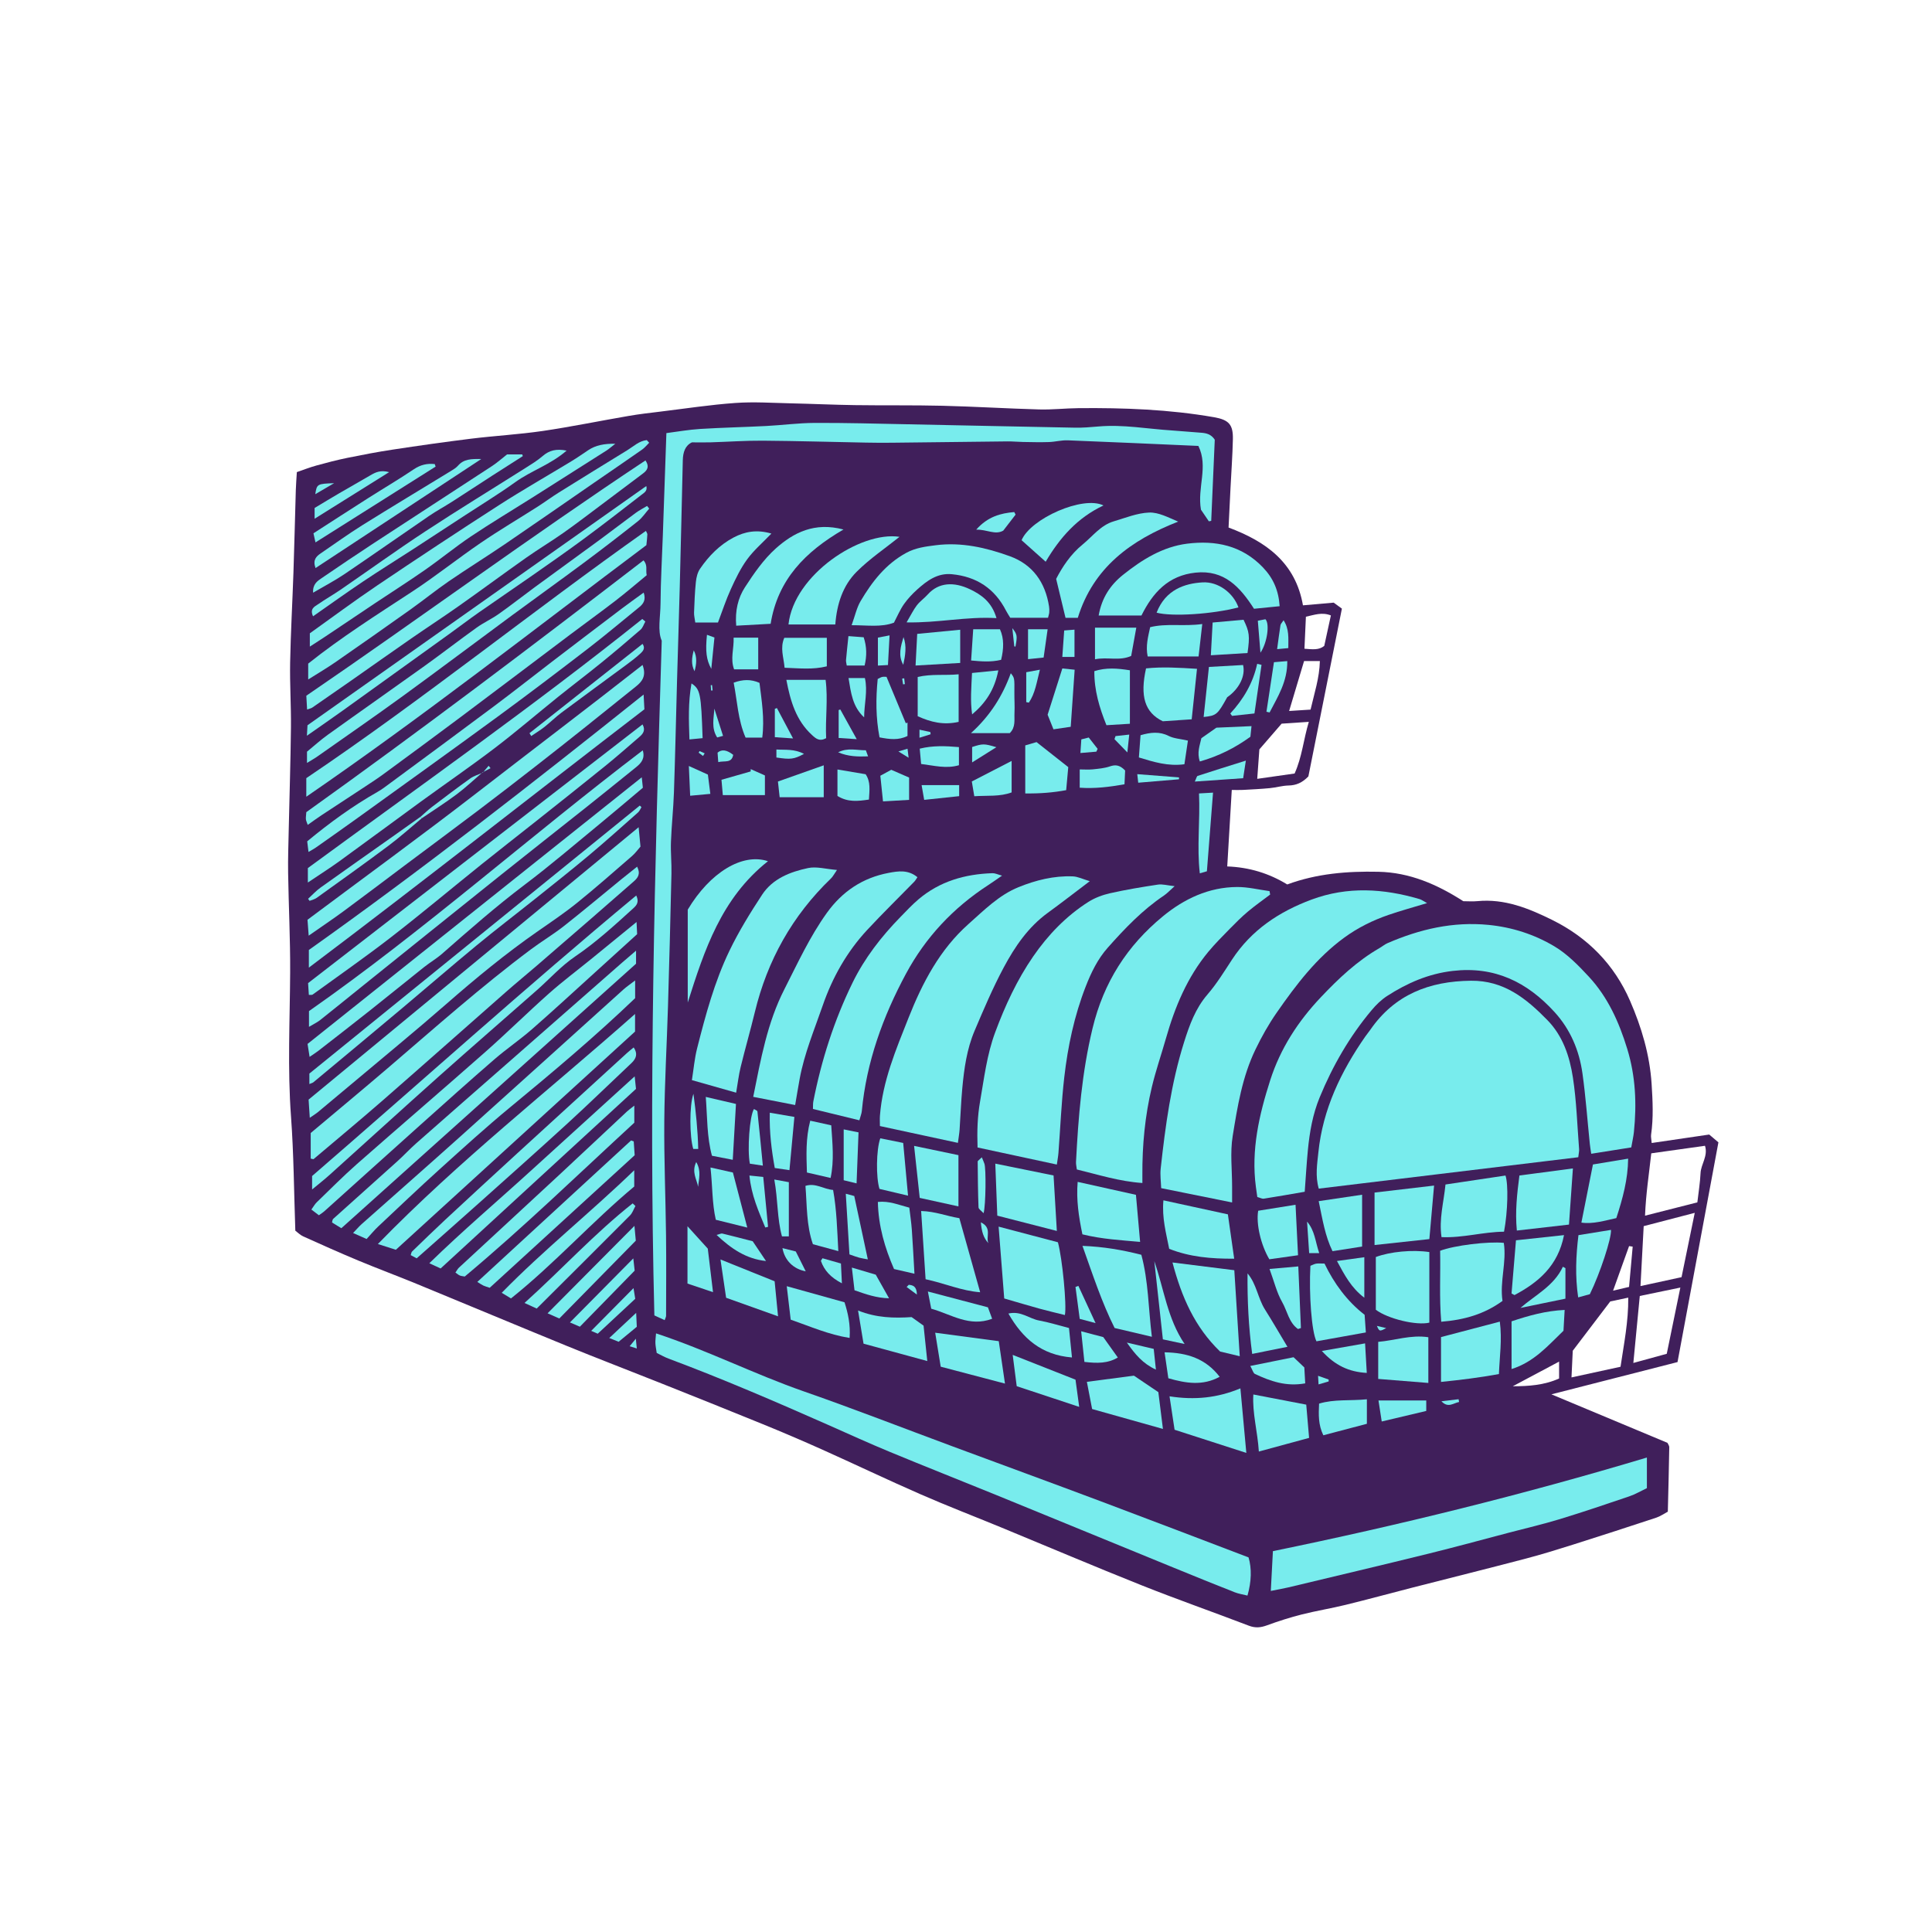 <svg version="1.1" id="svg" xmlns="http://www.w3.org/2000/svg" xmlns:xlink="http://www.w3.org/1999/xlink" x="0px" y="0px"
	 width="200px" height="200px" viewBox="0 0 200 200" enable-background="new 0 0 200 200" xml:space="preserve">
<path class="stroke" fill="#401f5b"  fill-rule="evenodd" clip-rule="evenodd" d="M30.572,127.399c-0.143-4.066-0.162-7.942-0.446-11.8
	c-0.368-4.986-0.117-9.961-0.089-14.941c0.019-3.43-0.157-6.859-0.211-10.289c-0.023-1.469,0.031-2.939,0.062-4.408
	c0.077-3.55,0.192-7.099,0.23-10.649c0.024-2.243-0.125-4.489-0.083-6.732c0.059-3.101,0.237-6.196,0.342-9.297
	c0.097-2.853,0.16-5.705,0.246-8.559c0.017-0.567,0.065-1.133,0.107-1.852c0.654-0.223,1.325-0.489,2.017-0.68
	c1.061-0.294,2.128-0.572,3.206-0.793c1.557-0.316,3.119-0.616,4.689-0.854c2.703-0.409,5.409-0.798,8.122-1.132
	c2.471-0.304,4.964-0.439,7.425-0.8c2.979-0.439,5.931-1.049,8.9-1.558c1.083-0.188,2.178-0.312,3.271-0.445
	c2.589-0.315,5.172-0.712,7.771-0.896c1.908-0.136,3.835-0.003,5.753,0.039c2.205,0.048,4.408,0.154,6.613,0.185
	c3.021,0.043,6.043-0.007,9.062,0.066c3.347,0.082,6.69,0.289,10.038,0.382c1.344,0.036,2.692-0.121,4.038-0.134
	c4.704-0.045,9.396,0.128,14.043,0.938c1.536,0.27,1.982,0.763,1.95,2.277c-0.037,1.673-0.16,3.347-0.244,5.019
	c-0.067,1.344-0.132,2.688-0.203,4.124c3.845,1.44,6.926,3.606,7.702,8.054c1.087-0.096,2.09-0.183,3.182-0.279
	c0.234,0.172,0.523,0.382,0.849,0.62c-1.167,5.844-2.329,11.659-3.47,17.369c-0.636,0.656-1.262,0.925-2.053,0.941
	c-0.647,0.014-1.289,0.212-1.939,0.273c-0.927,0.089-1.859,0.133-2.79,0.184c-0.348,0.019-0.699,0.003-1.148,0.003
	c-0.16,2.703-0.311,5.256-0.469,7.918c2.293,0.084,4.337,0.72,6.21,1.865c3.069-1.132,6.213-1.382,9.424-1.313
	c3.258,0.067,6.082,1.304,8.803,3.047c0.485,0,0.976,0.042,1.457-0.006c2.812-0.271,5.289,0.735,7.735,1.941
	c3.704,1.83,6.44,4.632,8.07,8.38c1.185,2.724,2.038,5.579,2.232,8.604c0.113,1.759,0.198,3.499-0.054,5.247
	c-0.033,0.229,0.03,0.471,0.062,0.865c1.955-0.287,3.828-0.562,5.954-0.876c0.149,0.127,0.513,0.437,0.953,0.808
	c-1.402,7.533-2.803,15.066-4.233,22.747c-4.273,1.092-8.511,2.175-13.057,3.338c4.148,1.734,8.035,3.358,12.014,5.021
	c0.042,0.101,0.191,0.285,0.188,0.467c-0.035,2.194-0.094,4.388-0.149,6.66c-0.413,0.219-0.782,0.482-1.194,0.619
	c-2.864,0.946-5.733,1.879-8.61,2.789c-1.635,0.517-3.274,1.025-4.933,1.46c-3.905,1.025-7.824,1.999-11.735,3.001
	c-2.292,0.589-4.576,1.212-6.875,1.775c-1.505,0.37-3.042,0.616-4.543,0.995c-1.22,0.31-2.424,0.693-3.605,1.127
	c-0.65,0.239-1.209,0.295-1.879,0.037c-3.695-1.415-7.435-2.721-11.11-4.185c-4.851-1.933-9.657-3.979-14.486-5.97
	c-2.793-1.151-5.615-2.235-8.381-3.445c-3.439-1.503-6.827-3.123-10.25-4.659c-2.008-0.899-4.033-1.764-6.07-2.595
	c-3.587-1.466-7.187-2.899-10.787-4.335c-3.147-1.255-6.315-2.464-9.452-3.745c-5.212-2.131-10.403-4.31-15.61-6.451
	c-1.997-0.822-4.025-1.574-6.02-2.405c-1.92-0.8-3.818-1.649-5.715-2.505C31.075,127.853,30.811,127.577,30.572,127.399z
	 M170.293,125.847c1.942-0.494,3.649-0.929,5.417-1.378c0.125-1.089,0.286-2.049,0.329-3.014c0.041-0.944,0.798-1.779,0.462-2.844
	c-1.871,0.264-3.665,0.515-5.562,0.782C170.708,121.526,170.386,123.544,170.293,125.847z M162.681,142.59
	c1.773-0.386,3.385-0.735,5.076-1.104c0.35-2.374,0.824-4.669,0.799-7.155c-0.772,0.164-1.395,0.297-1.864,0.396
	c-1.349,1.771-2.603,3.421-3.881,5.102C162.772,140.668,162.73,141.544,162.681,142.59z M174.073,132.212
	c0.464-2.263,0.893-4.353,1.367-6.659c-1.891,0.491-3.559,0.926-5.286,1.377c-0.111,2.057-0.215,4.025-0.331,6.204
	C171.316,132.809,172.65,132.521,174.073,132.212z M169.75,134.158c-0.226,2.351-0.436,4.528-0.667,6.935
	c1.282-0.352,2.321-0.637,3.459-0.949c0.46-2.244,0.913-4.449,1.407-6.856C172.428,133.604,171.131,133.872,169.75,134.158z
	 M130.148,80.625c1.458-0.209,2.648-0.377,3.869-0.551c0.774-1.716,0.912-3.483,1.472-5.348c-1.103,0.073-1.979,0.129-2.815,0.187
	c-0.775,0.896-1.491,1.723-2.305,2.664C130.309,78.424,130.239,79.379,130.148,80.625z M134.997,68.433
	c-0.527,1.76-1.022,3.416-1.547,5.167c0.749-0.047,1.463-0.094,2.22-0.142c0.391-1.704,0.918-3.271,0.963-5.025
	C136.029,68.433,135.516,68.433,134.997,68.433z M135.036,67.157c0.831,0.063,1.502,0.159,2.051-0.297
	c0.236-1.082,0.457-2.102,0.686-3.151c-0.925-0.365-1.714-0.054-2.586,0.133C135.138,64.924,135.091,65.963,135.036,67.157z
	 M156.605,143.503c1.62,0.003,3.256-0.107,4.792-0.802c0-0.625,0-1.163,0-1.748C159.731,141.839,158.168,142.67,156.605,143.503z
	 M169.015,129.052c-0.125-0.019-0.25-0.038-0.373-0.057c-0.523,1.454-1.045,2.909-1.657,4.614c0.731-0.172,1.177-0.276,1.655-0.388
	C168.771,131.761,168.893,130.405,169.015,129.052z"/>
<path fill-rule="evenodd" clip-rule="evenodd" fill="#78eced" class="fill" d="M163.382,119.797c-8.985,1.086-17.9,2.165-26.866,3.249
	c-0.375-1.33-0.161-2.552-0.039-3.747c0.456-4.469,2.336-8.374,4.866-12.011c0.164-0.233,0.35-0.452,0.513-0.688
	c2.521-3.646,6.104-5.03,10.419-5.075c3.402-0.035,5.717,1.834,7.898,4.063c1.618,1.651,2.316,3.769,2.652,5.944
	c0.378,2.453,0.448,4.952,0.643,7.433C163.485,119.163,163.431,119.364,163.382,119.797z"/>
<path fill-rule="evenodd" clip-rule="evenodd" fill="#78eced" class="fill" d="M135.064,123.371c-1.43,0.245-2.83,0.495-4.233,0.715
	c-0.182,0.028-0.387-0.094-0.675-0.171c-0.049-0.347-0.103-0.699-0.148-1.054c-0.504-3.813,0.333-7.445,1.485-11.039
	c1.055-3.289,2.881-6.093,5.242-8.589c1.829-1.934,3.746-3.748,6.068-5.087c0.283-0.162,0.538-0.383,0.834-0.512
	c3.34-1.446,6.781-2.252,10.468-1.888c2.45,0.244,4.734,0.987,6.797,2.214c1.338,0.796,2.49,1.977,3.564,3.133
	c1.977,2.129,3.137,4.712,3.986,7.488c0.869,2.838,0.988,5.689,0.691,8.595c-0.05,0.481-0.162,0.957-0.274,1.603
	c-1.363,0.216-2.708,0.431-4.145,0.658c-0.057-0.393-0.115-0.703-0.146-1.015c-0.25-2.434-0.423-4.877-0.762-7.3
	c-0.333-2.386-1.25-4.559-2.901-6.367c-2.832-3.1-6.196-4.755-10.539-4.245c-2.523,0.295-4.713,1.261-6.786,2.596
	c-0.607,0.392-1.149,0.926-1.615,1.484c-2.271,2.712-4.02,5.745-5.364,9.011c-0.722,1.753-1.042,3.6-1.222,5.473
	C135.256,120.45,135.179,121.833,135.064,123.371z"/>
<path fill-rule="evenodd" clip-rule="evenodd" fill="#78eced" class="fill" d="M147.729,93.49c-1.466,0.445-2.747,0.79-3.998,1.223
	c-1.625,0.561-3.147,1.311-4.555,2.335c-2.896,2.108-5.003,4.894-7.016,7.786c-0.841,1.211-1.549,2.473-2.192,3.803
	c-1.378,2.849-1.866,5.92-2.361,8.968c-0.278,1.713-0.057,3.503-0.06,5.258c0,0.483,0,0.966,0,1.614
	c-2.454-0.495-4.822-0.972-7.343-1.48c-0.021-0.67-0.123-1.358-0.05-2.026c0.486-4.43,1.082-8.85,2.43-13.115
	c0.549-1.742,1.167-3.464,2.414-4.91c0.953-1.105,1.73-2.368,2.532-3.597c2.006-3.07,4.881-4.977,8.251-6.228
	c3.718-1.379,7.45-1.146,11.18-0.045C147.171,93.14,147.356,93.286,147.729,93.49z"/>
<path fill-rule="evenodd" clip-rule="evenodd" fill="#78eced" class="fill" d="M68.806,136.662c-0.382-0.176-0.737-0.34-1.066-0.492
	c-0.584-23.208,0.041-46.347,0.763-69.84c-0.454-1.025-0.132-2.471-0.124-3.885c0.015-2.324,0.152-4.648,0.235-6.973
	c0.123-3.505,0.244-7.012,0.37-10.637c1.144-0.146,2.307-0.356,3.478-0.429c2.283-0.142,4.571-0.189,6.856-0.307
	c1.671-0.087,3.339-0.312,5.009-0.319c3.184-0.014,6.369,0.075,9.553,0.139c5.798,0.114,11.596,0.248,17.395,0.354
	c0.813,0.015,1.63-0.054,2.441-0.125c2.543-0.224,5.046,0.25,7.566,0.409c1.019,0.066,2.036,0.171,3.055,0.238
	c0.551,0.038,1.045,0.159,1.415,0.724c-0.121,2.764-0.244,5.582-0.367,8.401c-0.082,0.014-0.163,0.03-0.245,0.046
	c-0.311-0.457-0.622-0.914-0.817-1.203c-0.405-2.289,0.789-4.45-0.268-6.601c-4.552-0.199-9.035-0.407-13.519-0.58
	c-0.647-0.025-1.299,0.157-1.951,0.179c-0.895,0.03-1.791,0.007-2.685-0.008c-0.53-0.009-1.059-0.064-1.588-0.06
	c-4,0.041-8,0.095-12,0.138c-0.898,0.009-1.796,0.005-2.693-0.013c-3.552-0.066-7.101-0.172-10.652-0.199
	c-1.795-0.013-3.591,0.117-5.387,0.171c-0.609,0.019-1.219,0.003-1.952,0.003c-0.701,0.327-0.926,1.029-0.945,1.852
	c-0.103,4.359-0.201,8.719-0.314,13.078c-0.083,3.226-0.191,6.45-0.281,9.675c-0.108,3.873-0.189,7.749-0.322,11.62
	c-0.058,1.712-0.246,3.42-0.31,5.131c-0.041,1.097,0.078,2.198,0.052,3.295c-0.103,4.573-0.222,9.145-0.358,13.716
	c-0.119,3.96-0.349,7.918-0.383,11.878c-0.033,3.957,0.135,7.916,0.181,11.875c0.032,2.767,0.009,5.535,0.004,8.302
	C68.952,136.33,68.879,136.445,68.806,136.662z"/>
<path fill-rule="evenodd" clip-rule="evenodd" fill="#78eced" class="fill" d="M131.485,92.605c-0.772,0.586-1.568,1.143-2.31,1.767
	c-0.65,0.547-1.255,1.15-1.849,1.758c-0.769,0.785-1.548,1.564-2.249,2.409c-2.174,2.627-3.452,5.701-4.376,8.946
	c-0.48,1.684-1.056,3.345-1.462,5.046c-0.713,2.988-1,6.034-0.981,9.106c0.002,0.235,0.001,0.471,0.001,0.827
	c-2.399-0.164-4.555-0.862-6.784-1.4c-0.037-0.307-0.099-0.545-0.087-0.778c0.238-4.65,0.607-9.249,1.711-13.828
	c1.151-4.775,3.579-8.548,7.267-11.588c2.21-1.822,4.767-3.035,7.711-3.047c1.114-0.005,2.229,0.276,3.344,0.426
	C131.443,92.368,131.464,92.487,131.485,92.605z"/>
<path fill-rule="evenodd" clip-rule="evenodd" fill="#78eced" class="fill" d="M109.404,120.554c-2.772-0.597-5.463-1.176-8.208-1.767
	c-0.058-1.675-0.01-3.213,0.258-4.745c0.422-2.412,0.702-4.848,1.564-7.169c1.029-2.768,2.266-5.441,3.937-7.863
	c1.534-2.225,3.412-4.182,5.715-5.646c0.675-0.428,1.476-0.725,2.26-0.9c1.631-0.366,3.286-0.642,4.941-0.891
	c0.456-0.07,0.945,0.081,1.726,0.162c-0.515,0.457-0.781,0.754-1.101,0.968c-2.229,1.495-4.062,3.419-5.825,5.405
	c-1.037,1.169-1.718,2.572-2.283,4.027c-1.178,3.028-1.849,6.184-2.216,9.394c-0.297,2.593-0.403,5.208-0.601,7.812
	C109.545,119.699,109.475,120.052,109.404,120.554z"/>
<path fill-rule="evenodd" clip-rule="evenodd" fill="#78eced" class="fill" d="M112.814,91.22c-1.603,1.21-2.951,2.262-4.334,3.266
	c-2.04,1.479-3.422,3.511-4.576,5.669c-1.132,2.116-2.074,4.338-3.015,6.551c-0.805,1.894-1.086,3.927-1.274,5.962
	c-0.131,1.418-0.18,2.843-0.278,4.265c-0.028,0.4-0.1,0.798-0.174,1.377c-2.744-0.592-5.391-1.163-8.075-1.742
	c0-0.42-0.021-0.738,0.002-1.053c0.271-3.594,1.658-6.86,2.963-10.154c1.44-3.638,3.24-7.068,6.199-9.699
	c1.602-1.423,3.161-3.003,5.187-3.824c1.774-0.719,3.657-1.192,5.605-1.116C111.583,90.74,112.111,91.014,112.814,91.22z"/>
<path fill-rule="evenodd" clip-rule="evenodd" fill="#78eced" class="fill" d="M129.249,161.222c0.34,1.13,0.303,2.518-0.111,3.951
	c-0.443-0.112-0.914-0.178-1.344-0.349c-2.126-0.839-4.244-1.698-6.36-2.564c-6.116-2.501-12.228-5.015-18.346-7.513
	c-3.664-1.494-7.346-2.944-11.002-4.459c-2.147-0.888-4.262-1.855-6.387-2.796c-5.449-2.408-10.917-4.767-16.5-6.852
	c-0.415-0.155-0.803-0.383-1.216-0.582c-0.053-0.373-0.121-0.691-0.137-1.011c-0.013-0.275,0.033-0.555,0.067-1.016
	c5.282,1.738,10.162,4.216,15.308,6.009c5.163,1.799,10.259,3.788,15.386,5.688c5.125,1.901,10.26,3.778,15.378,5.698
	C119.102,157.346,124.202,159.303,129.249,161.222z"/>
<path fill-rule="evenodd" clip-rule="evenodd" fill="#78eced" class="fill" d="M170.486,150.883c0,1.168,0,2.098,0,3.169
	c-0.606,0.286-1.2,0.638-1.838,0.855c-2.39,0.813-4.784,1.622-7.198,2.359c-1.712,0.521-3.46,0.928-5.194,1.382
	c-2.794,0.733-5.581,1.499-8.386,2.189c-4.822,1.188-9.655,2.331-14.485,3.486c-0.545,0.131-1.099,0.222-1.832,0.369
	c0.076-1.44,0.145-2.723,0.218-4.117C144.809,157.898,157.642,154.735,170.486,150.883z"/>
<path fill-rule="evenodd" clip-rule="evenodd" fill="#78eced" class="fill" d="M103.732,90.646c-0.592,0.406-1.013,0.709-1.447,0.989
	c-3.598,2.339-6.46,5.385-8.49,9.15c-2.398,4.452-4.1,9.151-4.58,14.233c-0.026,0.27-0.139,0.532-0.254,0.954
	c-1.622-0.396-3.187-0.777-4.805-1.172c0.014-0.318-0.005-0.558,0.04-0.784c0.835-4.268,2.157-8.39,4.062-12.29
	c1.242-2.54,2.98-4.78,4.964-6.809c0.601-0.614,1.188-1.247,1.839-1.802c2.212-1.886,4.844-2.634,7.695-2.723
	C103.011,90.388,103.27,90.522,103.732,90.646z"/>
<path fill-rule="evenodd" clip-rule="evenodd" fill="#78eced" class="fill" d="M82.314,114.393c-1.523-0.298-2.904-0.567-4.341-0.848
	c0.789-3.916,1.452-7.662,3.229-11.145c1.371-2.688,2.62-5.427,4.39-7.892c1.598-2.228,3.711-3.642,6.403-4.148
	c0.995-0.187,2.02-0.347,2.978,0.447c-0.119,0.17-0.206,0.338-0.331,0.468c-1.622,1.662-3.284,3.286-4.865,4.985
	c-2.109,2.271-3.605,4.922-4.617,7.849c-0.865,2.501-1.895,4.948-2.378,7.567C82.629,112.512,82.493,113.352,82.314,114.393z"/>
<path fill-rule="evenodd" clip-rule="evenodd" fill="#78eced" class="fill" d="M76.206,113.113c-1.598-0.452-3.004-0.852-4.581-1.298
	c0.183-1.146,0.272-2.238,0.539-3.289c0.874-3.443,1.799-6.89,3.345-10.098c0.97-2.014,2.156-3.936,3.384-5.808
	c1.094-1.666,2.908-2.366,4.757-2.759c0.869-0.186,1.839,0.104,2.993,0.197c-0.282,0.405-0.415,0.679-0.622,0.879
	c-3.99,3.84-6.582,8.468-7.882,13.843c-0.459,1.899-1.003,3.78-1.467,5.68C76.47,111.285,76.374,112.133,76.206,113.113z"/>
<path fill-rule="evenodd" clip-rule="evenodd" fill="#78eced" class="fill" d="M88.159,64.721c0.359-0.991,0.527-1.814,0.93-2.495
	c1.189-2.012,2.599-3.836,4.726-4.994c0.967-0.528,2.001-0.655,3.049-0.789c2.66-0.338,5.207,0.244,7.665,1.134
	c2.384,0.862,3.685,2.718,4.07,5.214c0.031,0.2,0.032,0.407,0.018,0.61c-0.011,0.155-0.069,0.307-0.126,0.55
	c-1.302,0-2.588,0-3.91,0c-0.157-0.264-0.313-0.495-0.44-0.741c-1.177-2.29-3.061-3.527-5.609-3.768
	c-1.479-0.141-2.561,0.668-3.573,1.574c-0.512,0.458-0.995,0.973-1.387,1.532c-0.395,0.562-0.662,1.212-1.031,1.911
	C91.224,64.955,89.81,64.719,88.159,64.721z"/>
<path fill-rule="evenodd" clip-rule="evenodd" fill="#78eced" class="fill" d="M32.164,119.939c0-0.916,0-1.832,0-2.65
	c2.686-2.258,5.353-4.472,7.986-6.725c4.87-4.168,9.658-8.435,14.797-12.277c1.111-0.831,2.312-1.545,3.401-2.4
	c2.021-1.59,3.99-3.246,5.982-4.87c0.525-0.429,1.059-0.848,1.625-1.3c0.383,0.748,0.079,1.155-0.342,1.523
	c-1.504,1.314-3.006,2.631-4.514,3.939c-1.847,1.604-3.696,3.206-5.55,4.802c-1.052,0.905-2.127,1.785-3.169,2.702
	c-4.258,3.741-8.495,7.509-12.767,11.236c-2.361,2.06-4.776,4.059-7.166,6.084C32.353,119.982,32.258,119.961,32.164,119.939z"/>
<path fill-rule="evenodd" clip-rule="evenodd" fill="#78eced" class="fill" d="M32.068,115.715c-0.048-0.747-0.083-1.265-0.123-1.885
	c11.333-9.352,22.665-18.704,34.166-28.196c0.073,0.771,0.129,1.349,0.191,2.009c-0.281,0.316-0.542,0.686-0.873,0.973
	c-1.88,1.63-3.747,3.276-5.682,4.839c-1.302,1.052-2.695,1.989-4.07,2.944c-3.324,2.312-6.438,4.88-9.484,7.543
	c-3.196,2.793-6.483,5.481-9.731,8.215c-1.188,0.999-2.377,1.994-3.571,2.985C32.708,115.292,32.502,115.414,32.068,115.715z"/>
<path fill-rule="evenodd" clip-rule="evenodd" fill="#78eced" class="fill" d="M113.733,63.717c0.318-1.837,1.215-3.164,2.523-4.211
	c1.964-1.57,4.108-2.907,6.635-3.224c2.931-0.368,5.665,0.172,7.85,2.458c1.071,1.12,1.618,2.38,1.728,4.014
	c-0.914,0.093-1.753,0.175-2.655,0.265c-1.431-2.227-3.067-4.06-6.061-3.739c-2.809,0.3-4.413,2.062-5.591,4.438
	C116.711,63.717,115.296,63.717,113.733,63.717z"/>
<path fill-rule="evenodd" clip-rule="evenodd" fill="#78eced" class="fill" d="M31.955,96.859c-0.058-0.774-0.093-1.247-0.123-1.645
	c5.896-4.407,11.767-8.677,17.506-13.117c5.698-4.409,11.437-8.76,17.18-13.262c0.414,1.129-0.03,1.706-0.682,2.225
	c-1.754,1.398-3.495,2.813-5.25,4.211c-1.689,1.346-3.383,2.686-5.087,4.012c-1.961,1.526-3.925,3.048-5.906,4.545
	c-2.536,1.917-5.092,3.81-7.637,5.715c-2.122,1.59-4.233,3.194-6.367,4.768C34.479,95.131,33.331,95.897,31.955,96.859z"/>
<path fill-rule="evenodd" clip-rule="evenodd" fill="#78eced" class="fill" d="M31.708,82.477c0-0.842,0-1.438,0-1.923
	c12.075-8.135,23.324-17.233,35.158-25.598c0.067,0.159,0.151,0.265,0.147,0.368c-0.011,0.321-0.055,0.642-0.1,1.111
	C55.334,65.114,43.903,74.102,31.708,82.477z"/>
<path fill-rule="evenodd" clip-rule="evenodd" fill="#78eced" class="fill" d="M31.855,85.392c-0.099-0.298-0.178-0.441-0.189-0.59
	c-0.016-0.198,0.021-0.4,0.044-0.729c11.773-8.414,23.354-17.178,34.904-26.064c0.465,0.505,0.21,0.996,0.333,1.535
	c-1.082,0.889-2.127,1.791-3.22,2.632c-1.549,1.194-3.138,2.337-4.702,3.515c-3.813,2.868-7.617,5.752-11.436,8.612
	c-2.613,1.956-5.242,3.887-7.873,5.819c-0.624,0.459-1.275,0.884-1.922,1.309c-1.498,0.989-3.003,1.967-4.5,2.954
	C32.852,84.676,32.426,84.991,31.855,85.392z"/>
<path fill-rule="evenodd" clip-rule="evenodd" fill="#78eced" class="fill" d="M40.979,129.377c-0.441-0.142-1.04-0.333-1.862-0.596
	c8.391-8.623,17.679-15.884,26.624-23.815c0,0.659,0,1.126,0,1.82C57.62,114.195,49.369,121.722,40.979,129.377z"/>
<path fill-rule="evenodd" clip-rule="evenodd" fill="#78eced" class="fill" d="M65.896,95.446c0.023,0.495,0.04,0.845,0.06,1.259
	c-1.422,1.291-2.834,2.576-4.249,3.858c-2.207,1.998-4.391,4.021-6.633,5.979c-1.256,1.097-2.647,2.039-3.907,3.13
	c-2.56,2.216-5.08,4.478-7.602,6.736c-3.34,2.99-6.667,5.995-10.002,8.991c-0.147,0.133-0.322,0.236-0.552,0.404
	c-0.25-0.191-0.487-0.371-0.777-0.592c0.223-0.307,0.357-0.56,0.553-0.749c1.38-1.333,2.731-2.699,4.17-3.968
	c4.412-3.883,8.877-7.706,13.284-11.597c2.232-1.972,4.353-4.069,6.579-6.047c1.399-1.244,2.903-2.37,4.357-3.553
	C62.692,98.065,64.204,96.828,65.896,95.446z"/>
<path fill-rule="evenodd" clip-rule="evenodd" fill="#78eced" class="fill" d="M67.202,45.832c-0.241,0.237-0.455,0.515-0.728,0.707
	c-1.638,1.146-3.291,2.272-4.937,3.407c-3.089,2.13-6.167,4.275-9.269,6.387c-1.92,1.306-3.896,2.53-5.81,3.843
	c-1.345,0.925-2.616,1.957-3.946,2.904c-2.595,1.845-5.202,3.675-7.818,5.488c-0.864,0.598-1.774,1.129-2.789,1.771
	c0-0.64,0-1.138,0-1.642c3.414-2.721,7.102-5.055,10.755-7.447c2.424-1.588,4.697-3.408,7.093-5.044
	c1.919-1.311,3.926-2.494,5.887-3.746c0.757-0.483,1.479-1.021,2.241-1.495c2.353-1.469,4.715-2.922,7.079-4.373
	c0.64-0.393,1.206-0.953,1.995-1.032C67.038,45.65,67.12,45.74,67.202,45.832z"/>
<path fill-rule="evenodd" clip-rule="evenodd" fill="#78eced" class="fill" d="M31.79,73.446c-0.026-0.478-0.049-0.87-0.08-1.424
	c11.731-8.012,23.204-16.462,35.112-24.361c0.452,0.693,0.141,1.052-0.268,1.361c-1.462,1.106-2.929,2.206-4.399,3.304
	c-1.274,0.951-2.533,1.923-3.833,2.836c-1.267,0.891-2.599,1.689-3.864,2.581c-2.332,1.646-4.626,3.345-6.958,4.989
	c-1.63,1.15-3.303,2.237-4.943,3.375c-2.077,1.439-4.138,2.901-6.208,4.351c-1.336,0.935-2.676,1.864-4.019,2.789
	C32.207,73.332,32.042,73.356,31.79,73.446z"/>
<path fill-rule="evenodd" clip-rule="evenodd" fill="#78eced" class="fill" d="M31.972,102.994c-0.026-0.417-0.053-0.838-0.079-1.222
	c11.562-8.944,23.054-17.834,34.622-26.783c0.345,0.629,0.035,0.983-0.327,1.297c-1.175,1.015-2.341,2.04-3.547,3.018
	c-2.378,1.925-4.778,3.822-7.173,5.725c-1.852,1.471-3.721,2.92-5.564,4.401c-3.151,2.531-6.25,5.131-9.445,7.606
	c-2.645,2.049-5.398,3.962-8.106,5.93C32.298,103.005,32.2,102.98,31.972,102.994z"/>
<path fill-rule="evenodd" clip-rule="evenodd" fill="#78eced" class="fill" d="M66.435,80.465c0.057,0.534,0.084,0.796,0.114,1.083
	c-1.525,1.279-3.013,2.552-4.524,3.793c-2.553,2.096-5.064,4.25-7.699,6.237c-2.97,2.242-5.755,4.69-8.545,7.141
	c-0.58,0.51-1.261,0.904-1.868,1.386c-1.854,1.472-3.686,2.97-5.541,4.44c-1.792,1.421-3.6,2.821-5.404,4.226
	c-0.255,0.198-0.529,0.368-0.919,0.637c-0.078-0.498-0.138-0.878-0.211-1.342C43.308,98.916,54.76,89.777,66.435,80.465z"/>
<path fill-rule="evenodd" clip-rule="evenodd" fill="#78eced" class="fill" d="M66.806,64.342c-0.163,0.286-0.265,0.643-0.499,0.845
	c-1.352,1.176-2.72,2.332-4.11,3.46c-1.458,1.183-2.957,2.315-4.419,3.491c-2.196,1.766-4.333,3.605-6.574,5.312
	c-2.5,1.902-5.093,3.683-7.634,5.531c-2.807,2.043-5.592,4.113-8.403,6.15c-1.015,0.736-2.079,1.407-3.297,2.228
	c0-0.626,0-1.038,0-1.496c11.585-8.49,23.365-16.783,34.62-25.786C66.594,64.165,66.7,64.253,66.806,64.342z"/>
<path fill-rule="evenodd" clip-rule="evenodd" fill="#78eced" class="fill" d="M66.627,71.899c0.035,0.653,0.053,1.012,0.081,1.527
	c-11.5,8.826-22.914,17.838-34.735,26.742c0-0.773,0-1.271,0-1.828C43.726,89.999,55.119,81.093,66.627,71.899z"/>
<path fill-rule="evenodd" clip-rule="evenodd" fill="#78eced" class="fill" d="M35.336,127.144c-0.411-0.252-0.681-0.418-0.966-0.593
	c0.046-0.155,0.043-0.303,0.115-0.367c2.213-1.993,4.438-3.975,6.65-5.969c0.667-0.6,1.275-1.264,1.947-1.856
	c3.122-2.755,6.257-5.495,9.388-8.24c3.988-3.499,7.976-7,11.964-10.498c0.42-0.368,0.848-0.729,1.41-1.21c0,0.57,0,0.948,0,1.352
	C55.688,108.877,45.548,117.978,35.336,127.144z"/>
<path fill-rule="evenodd" clip-rule="evenodd" fill="#78eced" class="fill" d="M65.749,101.495c0,0.775,0,1.345,0,1.835
	c-4.202,4.025-8.543,7.668-12.917,11.277c-2.514,2.074-4.929,4.271-7.349,6.458c-2.146,1.939-4.24,3.937-6.348,5.918
	c-0.383,0.361-0.718,0.772-1.184,1.278c-0.352-0.156-0.776-0.344-1.4-0.621c0.368-0.383,0.612-0.675,0.894-0.927
	c3.417-3.037,6.855-6.052,10.257-9.105c5.622-5.045,11.219-10.116,16.831-15.172C64.859,102.144,65.227,101.898,65.749,101.495z"/>
<path fill-rule="evenodd" clip-rule="evenodd" fill="#78eced" class="fill" d="M66.634,61.344c0.25,0.747-0.018,1.152-0.464,1.513
	c-1.744,1.41-3.454,2.864-5.23,4.231c-3.106,2.389-6.226,4.761-9.387,7.076c-4.842,3.546-9.721,7.041-14.588,10.55
	c-1.423,1.026-2.859,2.031-4.293,3.042c-0.192,0.135-0.405,0.242-0.736,0.437c-0.055-0.452-0.096-0.787-0.134-1.098
	c2.328-1.927,4.699-3.652,7.264-5.109c0.495-0.281,0.949-0.637,1.409-0.977c3.58-2.644,7.167-5.282,10.73-7.948
	c1.995-1.491,3.948-3.04,5.927-4.554c2.397-1.835,4.802-3.663,7.209-5.487C65.075,62.464,65.828,61.932,66.634,61.344z"/>
<path fill-rule="evenodd" clip-rule="evenodd" fill="#78eced" class="fill" d="M155.674,128.662c0.308,2.007-0.438,4.002-0.135,6.009
	c-1.9,1.382-3.969,1.964-6.344,2.156c-0.21-2.505-0.062-4.956-0.113-7.347C150.527,128.924,154.065,128.492,155.674,128.662z"/>
<path fill-rule="evenodd" clip-rule="evenodd" fill="#78eced" class="fill" d="M103.376,126.981c2.278,0.602,4.235,1.116,6.139,1.618
	c0.455,1.654,0.93,6.554,0.72,7.533c-0.864-0.216-1.731-0.416-2.588-0.651c-1.208-0.333-2.41-0.694-3.69-1.064
	C103.767,131.983,103.581,129.607,103.376,126.981z"/>
<path fill-rule="evenodd" clip-rule="evenodd" fill="#78eced" class="fill" d="M111.574,63.957c-0.506,0-0.939,0-1.272,0
	c-0.321-1.331-0.62-2.577-0.97-4.032c0.625-1.208,1.483-2.535,2.742-3.562c1.038-0.845,1.862-1.991,3.216-2.393
	c1.21-0.36,2.433-0.862,3.666-0.911c0.982-0.038,1.989,0.512,3.01,0.938C117.08,55.906,113.178,58.75,111.574,63.957z"/>
<path fill-rule="evenodd" clip-rule="evenodd" fill="#78eced" class="fill" d="M31.779,78.976c0-0.453,0-0.77,0-1.161
	c0.694-0.567,1.39-1.203,2.149-1.747c3.352-2.404,6.731-4.768,10.083-7.171c1.791-1.284,3.531-2.638,5.323-3.921
	c0.727-0.521,1.558-0.899,2.29-1.416c1.267-0.895,2.486-1.856,3.737-2.775c2.239-1.644,4.491-3.267,6.729-4.91
	c1.251-0.919,2.478-1.869,3.729-2.788c0.367-0.267,0.776-0.477,1.166-0.712c0.073,0.091,0.146,0.185,0.219,0.276
	c-0.383,0.436-0.71,0.941-1.158,1.298c-1.855,1.469-3.73,2.913-5.628,4.325c-2.455,1.826-4.944,3.606-7.407,5.421
	c-3.78,2.788-7.532,5.612-11.33,8.375c-2.938,2.136-5.929,4.2-8.9,6.292C32.493,78.563,32.178,78.731,31.779,78.976z"/>
<path fill-rule="evenodd" clip-rule="evenodd" fill="#78eced" class="fill" d="M66.538,77.675c0.248,0.814-0.135,1.298-0.665,1.724
	c-1.684,1.355-3.362,2.718-5.054,4.063c-2.963,2.356-5.942,4.692-8.9,7.057c-4.772,3.816-9.531,7.647-14.294,11.474
	c-1.494,1.2-2.98,2.411-4.482,3.603c-0.305,0.241-0.668,0.409-1.158,0.703c0-0.606,0-1.031,0-1.63
	C43.9,96.333,54.837,86.576,66.538,77.675z"/>
<path fill-rule="evenodd" clip-rule="evenodd" fill="#78eced" class="fill" d="M118.152,129.895c0.742,2.76,0.722,5.535,1.089,8.487
	c-1.36-0.319-2.528-0.595-3.856-0.907c-1.325-2.642-2.251-5.482-3.329-8.503C114.255,129.06,116.155,129.387,118.152,129.895z"/>
<path fill-rule="evenodd" clip-rule="evenodd" fill="#78eced" class="fill" d="M63.699,45.933c-0.429,0.334-0.656,0.54-0.912,0.703
	c-2.574,1.64-5.151,3.275-7.732,4.906c-2.104,1.33-4.242,2.607-6.308,3.991c-1.625,1.091-3.14,2.342-4.744,3.46
	c-1.706,1.19-3.463,2.307-5.194,3.461c-1.697,1.133-3.388,2.275-5.084,3.41c-0.5,0.336-1.011,0.657-1.652,1.072
	c0-0.561,0-0.942,0-1.375c2.32-1.653,4.61-3.361,6.977-4.956c4.164-2.806,8.354-5.575,12.576-8.293
	c2.469-1.591,5.025-3.045,7.536-4.57c0.593-0.36,1.162-0.759,1.741-1.145C61.675,46.085,62.531,45.925,63.699,45.933z"/>
<path fill-rule="evenodd" clip-rule="evenodd" fill="#78eced" class="fill" d="M127.775,131.492c0.193,3.052,0.372,5.881,0.563,8.904
	c-0.838-0.201-1.491-0.357-2.035-0.486c-2.642-2.553-3.984-5.654-4.928-9.218C123.56,130.966,125.586,131.219,127.775,131.492z"/>
<path fill-rule="evenodd" clip-rule="evenodd" fill="#78eced" class="fill" d="M87.317,54.815c-3.959,2.299-6.803,5.187-7.541,9.76
	c-1.212,0.066-2.328,0.129-3.564,0.197c-0.13-1.542,0.184-2.866,0.903-3.977c0.925-1.429,1.929-2.88,3.182-4.007
	C82.145,55.132,84.321,54.02,87.317,54.815z"/>
<path fill-rule="evenodd" clip-rule="evenodd" fill="#78eced" class="fill" d="M142.425,130.127c1.465-0.552,3.777-0.78,5.54-0.514
	c0,2.432,0,4.886,0,7.307c-1.324,0.321-4.289-0.393-5.54-1.332C142.425,133.832,142.425,131.979,142.425,130.127z"/>
<path fill-rule="evenodd" clip-rule="evenodd" fill="#78eced" class="fill" d="M65.864,92.7c0.33,0.696,0.031,1.022-0.315,1.336
	c-1.932,1.755-3.848,3.511-6.025,4.989c-1.437,0.975-2.626,2.312-3.94,3.471c-3.37,2.97-6.766,5.91-10.118,8.899
	c-3.806,3.395-7.574,6.832-11.364,10.243c-0.532,0.479-1.097,0.918-1.794,1.498c0-0.58,0-0.93,0-1.395
	C43.454,112.107,54.421,102.211,65.864,92.7z"/>
<path fill-rule="evenodd" clip-rule="evenodd" fill="#78eced" class="fill" d="M81.623,64.646c0.548-5.132,7.458-9.696,11.494-9.073
	c-1.463,1.174-3.083,2.264-4.439,3.618c-1.412,1.411-2.043,3.301-2.208,5.455C84.825,64.646,83.265,64.646,81.623,64.646z"/>
<path fill-rule="evenodd" clip-rule="evenodd" fill="#78eced" class="fill" d="M79.501,89.152c-4.832,3.824-6.583,9.208-8.306,14.632
	c0-3.274,0-6.548,0-9.618C73.492,90.32,76.844,88.269,79.501,89.152z"/>
<path fill-rule="evenodd" clip-rule="evenodd" fill="#78eced" class="fill" d="M155.697,127.505c-2.171,0.018-4.252,0.658-6.471,0.562
	c-0.277-1.873,0.225-3.574,0.411-5.448c2.072-0.31,4.144-0.618,6.21-0.928C156.153,122.574,156.092,125.41,155.697,127.505z"/>
<path fill-rule="evenodd" clip-rule="evenodd" fill="#78eced" class="fill" d="M95.817,132.424c-0.155-2.377-0.303-4.638-0.461-7.061
	c1.469,0.039,2.702,0.546,3.955,0.741c0.721,2.562,1.421,5.055,2.156,7.669C99.549,133.631,97.832,132.862,95.817,132.424z"/>
<path fill-rule="evenodd" clip-rule="evenodd" fill="#78eced" class="fill" d="M128.406,143.723c0.209,2.285,0.401,4.379,0.613,6.682
	c-2.546-0.822-4.881-1.575-7.427-2.398c-0.155-1.023-0.327-2.162-0.523-3.461C123.682,144.955,126.029,144.712,128.406,143.723z"/>
<path fill-rule="evenodd" clip-rule="evenodd" fill="#78eced" class="fill" d="M121.034,129.278c-0.316-1.626-0.762-3.191-0.598-5.021
	c2.275,0.495,4.444,0.967,6.674,1.452c0.226,1.587,0.43,3.024,0.653,4.591C125.376,130.314,123.184,130.126,121.034,129.278z"/>
<path fill-rule="evenodd" clip-rule="evenodd" fill="#78eced" class="fill" d="M109.404,127.427c-2.186-0.562-4.139-1.063-6.164-1.583
	c-0.069-1.797-0.134-3.49-0.207-5.385c2.106,0.428,4.007,0.813,6.031,1.225C109.177,123.596,109.284,125.397,109.404,127.427z"/>
<path fill-rule="evenodd" clip-rule="evenodd" fill="#78eced" class="fill" d="M74.324,64.444c-0.839,0-1.558,0-2.349,0
	c-0.053-0.407-0.138-0.72-0.127-1.029c0.04-1.06,0.079-2.121,0.189-3.175c0.049-0.467,0.17-0.982,0.429-1.359
	c0.907-1.328,2.026-2.468,3.459-3.231c1.183-0.631,2.442-0.853,3.928-0.414c-0.895,0.935-1.812,1.715-2.504,2.661
	c-0.688,0.942-1.207,2.022-1.694,3.093C75.15,62.099,74.771,63.266,74.324,64.444z"/>
<path fill-rule="evenodd" clip-rule="evenodd" fill="#78eced" class="fill" d="M43.136,130.261c-0.192-0.103-0.401-0.215-0.62-0.332
	c0.057-0.158,0.066-0.302,0.143-0.374c1.145-1.108,2.285-2.221,3.452-3.306c2.454-2.28,4.917-4.55,7.386-6.812
	c3.795-3.479,7.598-6.948,11.399-10.42c0.209-0.192,0.436-0.365,0.704-0.588c0.443,0.658,0.266,1.151-0.234,1.623
	c-2.201,2.073-4.368,4.185-6.598,6.227c-3.04,2.784-6.122,5.522-9.194,8.27C47.474,126.428,45.359,128.289,43.136,130.261z"/>
<path fill-rule="evenodd" clip-rule="evenodd" fill="#78eced" class="fill" d="M65.664,114.453c0,0.727,0,1.203,0,1.767
	c-5.801,5.339-11.477,10.846-17.551,15.925c-0.203-0.038-0.366-0.045-0.509-0.104c-0.14-0.056-0.258-0.167-0.458-0.304
	c0.139-0.198,0.225-0.379,0.36-0.505c3.441-3.189,6.894-6.366,10.332-9.559c2.363-2.194,4.708-4.408,7.063-6.608
	C65.072,114.904,65.267,114.769,65.664,114.453z"/>
<path fill-rule="evenodd" clip-rule="evenodd" fill="#78eced" class="fill" d="M31.77,76.163c0.031-0.558,0.046-0.83,0.062-1.084
	c11.701-8.261,23.362-16.493,35.073-24.763c0.146,0.501-0.236,0.704-0.485,0.897c-1.999,1.551-3.998,3.103-6.033,4.604
	c-1.805,1.334-3.649,2.612-5.487,3.898c-1.769,1.236-3.56,2.443-5.329,3.683c-1.068,0.749-2.105,1.541-3.163,2.303
	c-3.64,2.622-7.28,5.242-10.926,7.856C34.327,74.387,33.155,75.191,31.77,76.163z"/>
<path fill-rule="evenodd" clip-rule="evenodd" fill="#78eced" class="fill" d="M142.293,123.454c2.015-0.237,3.979-0.468,6.162-0.724
	c-0.169,1.923-0.324,3.675-0.488,5.541c-1.896,0.205-3.7,0.4-5.674,0.614C142.293,127.054,142.293,125.364,142.293,123.454z"/>
<path fill-rule="evenodd" clip-rule="evenodd" fill="#78eced" class="fill" d="M162.827,120.956c-0.144,2.046-0.272,3.887-0.407,5.813
	c-1.881,0.215-3.592,0.41-5.397,0.617c-0.189-1.993,0.021-3.786,0.266-5.699C159.132,121.443,160.915,121.209,162.827,120.956z"/>
<path fill-rule="evenodd" clip-rule="evenodd" fill="#78eced" class="fill" d="M45.614,131.311c-0.334-0.155-0.647-0.3-1.171-0.541
	c3.501-3.413,7.106-6.468,10.593-9.648c3.5-3.191,7.009-6.374,10.665-9.697c0.05,0.476,0.088,0.838,0.137,1.296
	C59.111,118.903,52.386,125.084,45.614,131.311z"/>
<path fill-rule="evenodd" clip-rule="evenodd" fill="#78eced" class="fill" d="M112.05,127.778c-0.379-1.833-0.645-3.541-0.491-5.43
	c2.04,0.453,3.97,0.882,6.033,1.34c0.139,1.561,0.277,3.12,0.432,4.873C116.008,128.379,114.058,128.276,112.05,127.778z"/>
<path fill-rule="evenodd" clip-rule="evenodd" fill="#78eced" class="fill" d="M155.262,136.815c0.246,1.906-0.024,3.585-0.094,5.427
	c-1.977,0.364-3.922,0.602-5.994,0.814c0-1.612,0-3.094,0-4.642C151.154,137.895,153.106,137.383,155.262,136.815z"/>
<path fill-rule="evenodd" clip-rule="evenodd" fill="#78eced" class="fill" d="M32.026,112.221c0-0.451,0-0.833,0-1.086
	c11.444-9.282,22.825-18.514,34.205-27.743c0.058,0.055,0.116,0.109,0.173,0.165c-0.117,0.186-0.198,0.409-0.355,0.547
	c-1.683,1.488-3.354,2.991-5.075,4.434c-1.843,1.544-3.732,3.037-5.611,4.538c-2.009,1.605-4.056,3.165-6.038,4.802
	c-2.58,2.128-5.107,4.319-7.668,6.47c-3.065,2.572-6.143,5.13-9.217,7.69C32.354,112.107,32.23,112.131,32.026,112.221z"/>
<path fill-rule="evenodd" clip-rule="evenodd" fill="#78eced" class="fill" d="M135.652,131.036c0.224-0.087,0.406-0.193,0.6-0.224
	c0.235-0.036,0.481-0.008,0.861-0.008c0.985,2.053,2.343,3.907,4.152,5.304c0.045,0.64,0.082,1.157,0.128,1.826
	c-1.772,0.318-3.463,0.622-5.114,0.918C135.781,137.849,135.494,134.031,135.652,131.036z"/>
<path fill-rule="evenodd" clip-rule="evenodd" fill="#78eced" class="fill" d="M112.513,143.047c1.748-0.229,3.231-0.425,4.87-0.639
	c0.752,0.508,1.622,1.095,2.528,1.705c0.149,1.199,0.297,2.387,0.475,3.809c-2.545-0.715-4.868-1.367-7.331-2.06
	C112.88,144.955,112.709,144.066,112.513,143.047z"/>
<path fill-rule="evenodd" clip-rule="evenodd" fill="#78eced" class="fill" d="M65.604,118.161c0.03,0.431,0.059,0.858,0.097,1.428
	c-4.983,4.557-9.997,9.142-15.006,13.722c-0.276-0.094-0.472-0.143-0.651-0.227c-0.177-0.082-0.337-0.199-0.633-0.381
	c5.354-4.927,10.636-9.785,15.917-14.644C65.42,118.092,65.512,118.127,65.604,118.161z"/>
<path fill-rule="evenodd" clip-rule="evenodd" fill="#78eced" class="fill" d="M123.364,74.462c-1.109,0.075-2.078,0.142-2.992,0.204
	c-1.871-0.913-2.375-2.584-1.735-5.474c1.687-0.178,3.403-0.073,5.276,0.044C123.726,71.021,123.553,72.669,123.364,74.462z"/>
<path fill-rule="evenodd" clip-rule="evenodd" fill="#78eced" class="fill" d="M129.745,144.356c1.839,0.354,3.579,0.687,5.477,1.052
	c0.09,1.046,0.188,2.202,0.295,3.442c-1.766,0.48-3.428,0.932-5.201,1.413C130.182,148.168,129.628,146.287,129.745,144.356z"/>
<path fill-rule="evenodd" clip-rule="evenodd" fill="#78eced" class="fill" d="M104.035,143.229c-2.419-0.637-4.489-1.182-6.653-1.75
	c-0.193-1.19-0.379-2.333-0.571-3.516c2.17,0.288,4.264,0.566,6.581,0.874C103.57,140.062,103.778,141.48,104.035,143.229z"/>
<path fill-rule="evenodd" clip-rule="evenodd" fill="#78eced" class="fill" d="M103.156,63.987c-3.134-0.181-6.034,0.508-9.308,0.442
	c0.458-0.773,0.713-1.31,1.067-1.77c0.321-0.415,0.773-0.727,1.126-1.12c1.126-1.259,2.709-1.332,4.371-0.538
	C101.599,61.568,102.667,62.314,103.156,63.987z"/>
<path fill-rule="evenodd" clip-rule="evenodd" fill="#78eced" class="fill" d="M88.826,135.664c1.922,0.771,3.736,0.798,5.542,0.682
	c0.405,0.288,0.768,0.547,1.239,0.883c0.119,1.13,0.244,2.32,0.385,3.666c-2.314-0.631-4.418-1.204-6.598-1.798
	C89.216,138.029,89.047,136.999,88.826,135.664z"/>
<path fill-rule="evenodd" clip-rule="evenodd" fill="#78eced" class="fill" d="M147.861,143.162c-1.766-0.14-3.407-0.271-5.189-0.415
	c0-1.355,0-2.548,0-3.839c1.704-0.14,3.372-0.754,5.189-0.479C147.861,140.022,147.861,141.504,147.861,143.162z"/>
<path fill-rule="evenodd" clip-rule="evenodd" fill="#78eced" class="fill" d="M99.218,124.886c-1.315-0.289-2.581-0.565-4.008-0.88
	c-0.185-1.713-0.371-3.426-0.583-5.385c1.638,0.343,3.046,0.637,4.591,0.959C99.218,121.306,99.218,122.995,99.218,124.886z"/>
<path fill-rule="evenodd" clip-rule="evenodd" fill="#78eced" class="fill" d="M164.901,120.546c1.162-0.192,2.322-0.385,3.644-0.604
	c-0.021,2.148-0.56,4.12-1.224,6.156c-1.203,0.256-2.396,0.638-3.616,0.467C164.101,124.575,164.486,122.633,164.901,120.546z"/>
<path fill-rule="evenodd" clip-rule="evenodd" fill="#78eced" class="fill" d="M52.494,47.038c0.553,0,1.059,0,1.565,0
	c0.021,0.06,0.042,0.12,0.063,0.179c-1.043,0.664-2.088,1.326-3.127,1.997c-1.402,0.904-2.794,1.824-4.199,2.725
	c-0.789,0.505-1.617,0.95-2.389,1.478c-2.925,1.998-5.822,4.037-8.756,6.021c-0.992,0.67-2.061,1.225-3.24,1.918
	c-0.051-0.896,0.45-1.21,0.893-1.513c1.785-1.219,3.576-2.429,5.383-3.613c4.092-2.679,8.198-5.334,12.289-8.012
	C51.483,47.882,51.941,47.471,52.494,47.038z"/>
<path fill-rule="evenodd" clip-rule="evenodd" fill="#78eced" class="fill" d="M65.656,121.145c0,0.682,0,1.104,0,1.683
	c-4.364,3.636-8.231,7.971-12.758,11.584c-0.364-0.221-0.6-0.363-0.96-0.582C56.287,129.384,61.084,125.558,65.656,121.145z"/>
<path fill-rule="evenodd" clip-rule="evenodd" fill="#78eced" class="fill" d="M81.444,133.146c2.072,0.578,3.968,1.107,5.98,1.667
	c0.36,1.12,0.625,2.313,0.527,3.691c-2.186-0.348-4.078-1.193-6.098-1.894C81.723,135.498,81.591,134.387,81.444,133.146z"/>
<path fill-rule="evenodd" clip-rule="evenodd" fill="#78eced" class="fill" d="M156.476,141.724c0-1.682,0-3.275,0-4.941
	c1.792-0.597,3.527-1.086,5.496-1.179c-0.043,0.766-0.081,1.438-0.121,2.154C160.262,139.287,158.812,140.994,156.476,141.724z"/>
<path fill-rule="evenodd" clip-rule="evenodd" fill="#78eced" class="fill" d="M32.408,63.799c-0.359-0.78,0.146-0.992,0.483-1.225
	c0.771-0.535,1.59-0.997,2.364-1.527c2.928-2.01,5.807-4.092,8.774-6.04c3.41-2.241,6.897-4.366,10.346-6.548
	c0.621-0.393,1.257-0.778,1.81-1.256c0.679-0.586,1.41-0.77,2.471-0.555c-1.659,1.447-3.658,2.074-5.304,3.257
	c-1.688,1.214-3.468,2.297-5.209,3.437c-1.773,1.159-3.544,2.32-5.322,3.473c-1.743,1.13-3.509,2.226-5.233,3.381
	C35.866,61.35,34.185,62.56,32.408,63.799z"/>
<path fill-rule="evenodd" clip-rule="evenodd" fill="#78eced" class="fill" d="M136.511,124.343c1.561-0.23,2.945-0.437,4.494-0.666
	c0,1.812,0,3.495,0,5.366c-0.914,0.144-1.93,0.301-3.064,0.478C137.168,127.933,136.911,126.263,136.511,124.343z"/>
<path fill-rule="evenodd" clip-rule="evenodd" fill="#78eced" class="fill" d="M99.238,74.729c-1.566,0.351-2.875,0.033-4.239-0.586
	c0-1.326,0-2.646,0-4.062c1.426-0.341,2.833-0.137,4.239-0.279C99.238,71.549,99.238,73.143,99.238,74.729z"/>
<path fill-rule="evenodd" clip-rule="evenodd" fill="#78eced" class="fill" d="M156.474,133.901c0.151-1.815,0.302-3.632,0.459-5.506
	c1.681-0.183,3.271-0.354,4.973-0.537c-0.618,3.18-2.647,4.889-5.126,6.208C156.678,134.012,156.575,133.957,156.474,133.901z"/>
<path fill-rule="evenodd" clip-rule="evenodd" fill="#78eced" class="fill" d="M94.132,125.016c0.097,0.83,0.208,1.553,0.26,2.281
	c0.104,1.455,0.176,2.909,0.272,4.559c-0.767-0.176-1.377-0.317-2.114-0.486c-0.95-2.183-1.618-4.438-1.674-6.947
	C92.06,124.301,93.019,124.731,94.132,125.016z"/>
<path fill-rule="evenodd" clip-rule="evenodd" fill="#78eced" class="fill" d="M119.73,63.424c0.921-2.381,2.908-3.03,4.763-3.137
	c1.623-0.093,3.189,1.105,3.71,2.59C125.531,63.58,121.325,63.853,119.73,63.424z"/>
<path fill-rule="evenodd" clip-rule="evenodd" fill="#78eced" class="fill" d="M80.189,132.637c0.103,1.046,0.215,2.199,0.354,3.628
	c-1.943-0.694-3.617-1.291-5.376-1.92c-0.199-1.349-0.386-2.625-0.584-3.965C76.464,131.138,78.208,131.84,80.189,132.637z"/>
<path fill-rule="evenodd" clip-rule="evenodd" fill="#78eced" class="fill" d="M108.248,58.15c-0.862-0.771-1.672-1.494-2.494-2.228
	c0.932-2.233,6.353-4.65,8.479-3.597C111.53,53.594,109.712,55.667,108.248,58.15z"/>
<path fill-rule="evenodd" clip-rule="evenodd" fill="#78eced" class="fill" d="M130.246,125.337c1.194-0.192,2.449-0.394,3.868-0.622
	c0.09,1.852,0.173,3.515,0.258,5.227c-1.128,0.158-2.075,0.292-2.972,0.418C130.53,128.888,130.016,126.719,130.246,125.337z"/>
<path fill-rule="evenodd" clip-rule="evenodd" fill="#78eced" class="fill" d="M107.302,76.822c1.134,0.895,2.12,1.673,3.284,2.591
	c-0.059,0.652-0.13,1.443-0.215,2.383c-1.367,0.255-2.713,0.361-4.237,0.34c0-1.661,0-3.225,0-4.973
	C106.496,77.058,106.972,76.918,107.302,76.822z"/>
<path fill-rule="evenodd" clip-rule="evenodd" fill="#78eced" class="fill" d="M116.966,74.924c-0.831,0.05-1.586,0.098-2.427,0.148
	c-0.734-1.824-1.27-3.613-1.253-5.596c1.223-0.385,2.364-0.298,3.68-0.088C116.966,71.189,116.966,72.954,116.966,74.924z"/>
<path fill-rule="evenodd" clip-rule="evenodd" fill="#78eced" class="fill" d="M81.404,70.379c1.405,0,2.659,0,4.062,0
	c0.266,2.032-0.042,4.048,0.057,6.037c-0.699,0.376-1.068,0.041-1.478-0.337C82.421,74.582,81.828,72.621,81.404,70.379z"/>
<path fill-rule="evenodd" clip-rule="evenodd" fill="#78eced" class="fill" d="M111.336,142.823c0.111,0.813,0.228,1.681,0.382,2.816
	c-2.287-0.755-4.347-1.439-6.468-2.142c-0.141-1.1-0.279-2.166-0.416-3.24C107.04,141.127,109.14,141.956,111.336,142.823z"/>
<path fill-rule="evenodd" clip-rule="evenodd" fill="#78eced" class="fill" d="M86.783,129.515c-0.956-0.259-1.764-0.479-2.63-0.714
	c-0.687-1.966-0.606-3.996-0.773-6.039c1.049-0.336,1.85,0.337,2.862,0.422C86.616,125.241,86.661,127.292,86.783,129.515z"/>
<path fill-rule="evenodd" clip-rule="evenodd" fill="#78eced" class="fill" d="M124.458,64.599c-0.141,1.245-0.255,2.242-0.382,3.357
	c-1.781,0-3.5,0-5.27,0c-0.22-1.073,0.035-1.997,0.257-3.03C120.771,64.5,122.508,64.871,124.458,64.599z"/>
<path fill-rule="evenodd" clip-rule="evenodd" fill="#78eced" class="fill" d="M32.665,58.805c-0.31-0.847,0.078-1.206,0.529-1.517
	c1.447-0.991,2.873-2.018,4.358-2.947c3.009-1.879,6.051-3.702,9.076-5.554c0.278-0.17,0.574-0.342,0.784-0.581
	c0.606-0.694,1.378-0.708,2.407-0.688C44.004,51.345,38.375,55.048,32.665,58.805z"/>
<path fill-rule="evenodd" clip-rule="evenodd" fill="#78eced" class="fill" d="M163.401,127.862c1.21-0.194,2.288-0.368,3.368-0.544
	c0.066,0.858-1.126,4.489-2.188,6.656c-0.297,0.081-0.674,0.184-1.209,0.332C163.049,132.104,163.138,130.032,163.401,127.862z"/>
<path fill-rule="evenodd" clip-rule="evenodd" fill="#78eced" class="fill" d="M75.855,120.062c-0.789-0.152-1.445-0.28-2.154-0.419
	c-0.533-1.979-0.474-3.952-0.639-6.091c1.151,0.269,2.115,0.494,3.125,0.729C76.075,116.232,75.97,118.068,75.855,120.062z"/>
<path fill-rule="evenodd" clip-rule="evenodd" fill="#78eced" class="fill" d="M133.276,139.421c-1.378,0.278-2.441,0.492-3.651,0.736
	c-0.375-2.826-0.507-5.558-0.479-8.333c0.936,1.099,1.065,2.566,1.805,3.738C131.707,136.758,132.414,137.983,133.276,139.421z"/>
<path fill-rule="evenodd" clip-rule="evenodd" fill="#78eced" class="fill" d="M104.39,135.979c1.299-0.308,2.16,0.539,3.183,0.721
	c0.995,0.18,1.966,0.488,3.088,0.775c0.103,1.014,0.203,1.998,0.309,3.05C107.79,140.264,105.862,138.553,104.39,135.979z"/>
<path fill-rule="evenodd" clip-rule="evenodd" fill="#78eced" class="fill" d="M93.999,123.775c-1.165-0.274-2.065-0.489-2.955-0.7
	c-0.37-1.172-0.341-4.049,0.083-5.237c0.764,0.153,1.546,0.312,2.371,0.478C93.661,120.101,93.819,121.82,93.999,123.775z"/>
<path fill-rule="evenodd" clip-rule="evenodd" fill="#78eced" class="fill" d="M65.779,124.845c-0.185,0.33-0.306,0.721-0.563,0.979
	c-3.191,3.209-6.403,6.397-9.655,9.638c-0.405-0.187-0.755-0.346-1.265-0.58c3.85-3.464,7.247-7.188,11.198-10.309
	C65.59,124.664,65.685,124.755,65.779,124.845z"/>
<path fill-rule="evenodd" clip-rule="evenodd" fill="#78eced" class="fill" d="M94.779,68.896c0.063-1.213,0.115-2.209,0.17-3.277
	c1.539-0.147,2.945-0.283,4.451-0.428c0,1.166,0,2.242,0,3.437C97.9,68.715,96.461,68.799,94.779,68.896z"/>
<path fill-rule="evenodd" clip-rule="evenodd" fill="#78eced" class="fill" d="M73.549,120.859c0.934,0.208,1.633,0.364,2.32,0.519
	c0.491,1.877,0.959,3.671,1.489,5.7c-1.161-0.288-2.158-0.535-3.258-0.808C73.709,124.555,73.765,122.816,73.549,120.859z"/>
<path fill-rule="evenodd" clip-rule="evenodd" fill="#78eced" class="fill" d="M141.499,144.854c0,0.95,0,1.671,0,2.537
	c-1.466,0.385-2.972,0.782-4.509,1.188c-0.527-1.092-0.495-2.129-0.439-3.277C138.133,144.824,139.744,145.03,141.499,144.854z"/>
<path fill-rule="evenodd" clip-rule="evenodd" fill="#78eced" class="fill" d="M57.9,136.49c-0.378-0.167-0.699-0.31-1.215-0.537
	c3.008-3.028,5.911-5.95,8.992-9.051c0.06,0.652,0.099,1.072,0.141,1.53C63.2,131.098,60.605,133.737,57.9,136.49z"/>
<path fill-rule="evenodd" clip-rule="evenodd" fill="#78eced" class="fill" d="M81.22,69.126c-0.093-1.099-0.488-2.036-0.031-3.102
	c1.43,0,2.875,0,4.403,0c0,0.944,0,1.899,0,2.954C84.133,69.344,82.741,69.176,81.22,69.126z"/>
<path fill-rule="evenodd" clip-rule="evenodd" fill="#78eced" class="fill" d="M78.622,70.69c0.227,1.857,0.538,3.697,0.287,5.665
	c-0.598,0-1.141,0-1.727,0c-0.799-1.846-0.856-3.765-1.233-5.685C76.895,70.326,77.735,70.298,78.622,70.69z"/>
<path fill-rule="evenodd" clip-rule="evenodd" fill="#78eced" class="fill" d="M127.041,72.176c-1.005,1.811-1.113,1.905-2.44,2.047
	c0.181-1.706,0.355-3.378,0.547-5.182c1.213-0.069,2.378-0.134,3.535-0.199C128.956,69.971,128.27,71.329,127.041,72.176z"/>
<path fill-rule="evenodd" clip-rule="evenodd" fill="#78eced" class="fill" d="M91.772,70.067c0.702,1.685,1.349,3.242,1.998,4.801
	c0.058-0.021,0.116-0.043,0.175-0.062c0,0.441,0,0.884,0,1.381c-0.928,0.466-1.865,0.345-2.896,0.146
	c-0.388-2.019-0.392-4.016-0.189-6.046c0.189-0.089,0.325-0.182,0.472-0.212C91.485,70.042,91.65,70.067,91.772,70.067z"/>
<path fill-rule="evenodd" clip-rule="evenodd" fill="#78eced" class="fill" d="M85.983,121.942c-0.841-0.194-1.623-0.374-2.451-0.564
	c-0.056-1.798-0.135-3.524,0.343-5.364c0.771,0.169,1.458,0.319,2.174,0.479C86.173,118.365,86.369,120.128,85.983,121.942z"/>
<path fill-rule="evenodd" clip-rule="evenodd" fill="#78eced" class="fill" d="M122.973,76.668c-0.124,0.833-0.24,1.614-0.363,2.447
	c-1.692,0.227-3.142-0.224-4.713-0.703c0.06-0.807,0.116-1.558,0.172-2.303c1.047-0.301,1.96-0.406,2.918,0.077
	C121.512,76.452,122.155,76.481,122.973,76.668z"/>
<path fill-rule="evenodd" clip-rule="evenodd" fill="#78eced" class="fill" d="M113.353,64.976c1.511,0,2.831,0,4.276,0
	c-0.187,1.034-0.356,1.972-0.529,2.926c-1.231,0.552-2.462,0.078-3.747,0.349C113.353,67.142,113.353,66.159,113.353,64.976z"/>
<path fill-rule="evenodd" clip-rule="evenodd" fill="#78eced" class="fill" d="M129.143,67.6c-1.229,0.076-2.43,0.149-3.797,0.233
	c0.061-1.122,0.119-2.183,0.185-3.39c1.133-0.102,2.2-0.197,3.199-0.287C129.342,65.412,129.392,65.834,129.143,67.6z"/>
<path fill-rule="evenodd" clip-rule="evenodd" fill="#78eced" class="fill" d="M45.096,48.302c-4.108,2.593-8.218,5.187-12.438,7.848
	c-0.078-0.351-0.132-0.595-0.209-0.943c1.896-1.221,3.771-2.436,5.656-3.637c1.578-1.003,3.191-1.951,4.741-2.996
	c0.693-0.466,1.381-0.616,2.158-0.534C45.034,48.127,45.065,48.215,45.096,48.302z"/>
<path fill-rule="evenodd" clip-rule="evenodd" fill="#78eced" class="fill" d="M100.514,75.894c2.005-1.82,3.27-3.855,4.123-6.202
	c0.391,0.492,0.385,0.492,0.371,2.028c-0.006,0.691,0.046,1.385,0.011,2.074c-0.036,0.707,0.146,1.48-0.49,2.1
	C103.273,75.894,102.016,75.894,100.514,75.894z"/>
<path fill-rule="evenodd" clip-rule="evenodd" fill="#78eced" class="fill" d="M71.168,126.939c0.811,0.895,1.434,1.58,2.102,2.319
	c0.168,1.395,0.341,2.837,0.541,4.506c-0.999-0.336-1.785-0.602-2.643-0.89C71.168,130.952,71.168,129.1,71.168,126.939z"/>
<path fill-rule="evenodd" clip-rule="evenodd" fill="#78eced" class="fill" d="M126.258,142.525c-1.76,0.959-3.48,0.675-5.312,0.153
	c-0.127-0.875-0.252-1.736-0.39-2.687C122.915,140.029,124.817,140.651,126.258,142.525z"/>
<path fill-rule="evenodd" clip-rule="evenodd" fill="#78eced" class="fill" d="M80.71,82.526c-0.079-0.718-0.135-1.228-0.178-1.623
	c1.633-0.579,3.139-1.111,4.741-1.678c0,1.119,0,2.154,0,3.301C83.78,82.526,82.303,82.526,80.71,82.526z"/>
<path fill-rule="evenodd" clip-rule="evenodd" fill="#78eced" class="fill" d="M129.556,75.169c-0.045,0.432-0.078,0.744-0.115,1.098
	c-1.586,1.157-3.299,2.009-5.234,2.562c-0.319-0.923,0-1.674,0.159-2.412c0.537-0.376,1.034-0.724,1.555-1.088
	C127.059,75.278,128.225,75.228,129.556,75.169z"/>
<path fill-rule="evenodd" clip-rule="evenodd" fill="#78eced" class="fill" d="M81.724,121.134c-0.62-0.091-1.015-0.148-1.521-0.223
	c-0.33-1.836-0.567-3.663-0.515-5.723c0.876,0.149,1.642,0.28,2.547,0.436C82.063,117.479,81.9,119.233,81.724,121.134z"/>
<path fill-rule="evenodd" clip-rule="evenodd" fill="#78eced" class="fill" d="M110.841,75.237c-0.629,0.092-1.144,0.166-1.786,0.261
	c-0.236-0.588-0.456-1.136-0.606-1.511c0.535-1.682,1.013-3.186,1.523-4.789c0.328,0.034,0.717,0.075,1.276,0.132
	C111.112,71.291,110.982,73.185,110.841,75.237z"/>
<path fill-rule="evenodd" clip-rule="evenodd" fill="#78eced" class="fill" d="M131.421,131.363c1.152-0.101,1.989-0.176,2.978-0.264
	c0.094,2.202,0.183,4.291,0.272,6.378c-0.1,0.034-0.201,0.069-0.302,0.104c-0.946-0.664-1.113-1.873-1.645-2.799
	C132.171,133.819,131.909,132.688,131.421,131.363z"/>
<path fill-rule="evenodd" clip-rule="evenodd" fill="#78eced" class="fill" d="M102.269,135.333c0.14,0.379,0.264,0.714,0.437,1.185
	c-2.353,0.89-4.224-0.458-6.304-1.042c-0.102-0.522-0.199-1.019-0.349-1.781C98.238,134.27,100.188,134.784,102.269,135.333z"/>
<path fill-rule="evenodd" clip-rule="evenodd" fill="#78eced" class="fill" d="M135.116,143.205c-1.982,0.359-3.613-0.227-5.202-0.973
	c-0.186-0.087-0.254-0.42-0.483-0.828c1.598-0.323,3.013-0.609,4.478-0.905c0.377,0.358,0.725,0.688,1.114,1.058
	C135.051,142.064,135.081,142.582,135.116,143.205z"/>
<path fill-rule="evenodd" clip-rule="evenodd" fill="#78eced" class="fill" d="M100.53,68.374c0.078-1.15,0.145-2.15,0.217-3.233
	c0.923,0,1.761,0,2.768,0c0.441,0.963,0.396,2.036,0.119,3.165C102.572,68.56,101.597,68.473,100.53,68.374z"/>
<path fill-rule="evenodd" clip-rule="evenodd" fill="#78eced" class="fill" d="M104.724,78.771c0,1.122,0,2.16,0,3.26
	c-1.233,0.457-2.49,0.302-3.866,0.394c-0.088-0.529-0.171-1.021-0.256-1.527C101.977,80.188,103.265,79.523,104.724,78.771z"/>
<path fill-rule="evenodd" clip-rule="evenodd" fill="#78eced" class="fill" d="M79.184,80.274c0,0.675,0,1.311,0,2.035c-1.45,0-2.852,0-4.358,0
	c-0.053-0.603-0.101-1.146-0.139-1.587c1.101-0.314,2.062-0.59,3.021-0.863c0.001-0.08,0.003-0.161,0.005-0.241
	C78.184,79.828,78.655,80.039,79.184,80.274z"/>
<path fill-rule="evenodd" clip-rule="evenodd" fill="#78eced" class="fill" d="M89.952,82.771c-1.151,0.168-2.179,0.295-3.258-0.373
	c0-0.871,0-1.745,0-2.741c1.013,0.171,1.961,0.332,2.917,0.492C90.146,80.943,90.003,81.796,89.952,82.771z"/>
<path fill-rule="evenodd" clip-rule="evenodd" fill="#78eced" class="fill" d="M124.121,82.137c0.556-0.033,0.943-0.056,1.452-0.084
	c-0.214,2.749-0.421,5.399-0.635,8.141c-0.137,0.04-0.348,0.102-0.734,0.213C123.887,87.622,124.249,84.961,124.121,82.137z"/>
<path fill-rule="evenodd" clip-rule="evenodd" fill="#78eced" class="fill" d="M59,136.898c2.228-2.253,4.301-4.348,6.559-6.63
	c0.066,0.588,0.098,0.881,0.142,1.268c-1.856,1.901-3.726,3.812-5.674,5.804C59.767,137.229,59.457,137.096,59,136.898z"/>
<path fill-rule="evenodd" clip-rule="evenodd" fill="#78eced" class="fill" d="M116.474,79.763c-0.02,0.425-0.042,0.895-0.067,1.426
	c-1.572,0.275-3.042,0.465-4.635,0.354c0-0.643,0-1.192,0-1.892c0.483,0,0.917,0.037,1.344-0.007c0.595-0.063,1.21-0.114,1.77-0.305
	C115.461,79.142,115.911,79.174,116.474,79.763z"/>
<path fill-rule="evenodd" clip-rule="evenodd" fill="#78eced" class="fill" d="M136.836,139.852c1.61-0.282,2.961-0.52,4.476-0.786
	c0.06,1.033,0.114,1.981,0.177,3.058C139.627,142.018,138.205,141.351,136.836,139.852z"/>
<path fill-rule="evenodd" clip-rule="evenodd" fill="#78eced" class="fill" d="M78.491,66.009c0,1.161,0,2.2,0,3.281c-0.877,0-1.666,0-2.498,0
	c-0.411-1.104,0-2.133-0.049-3.281C76.798,66.009,77.582,66.009,78.491,66.009z"/>
<path fill-rule="evenodd" clip-rule="evenodd" fill="#78eced" class="fill" d="M87.935,129.855c-0.124-2.065-0.247-4.084-0.379-6.279
	c0.465,0.123,0.781,0.21,0.876,0.235c0.493,2.298,0.941,4.392,1.405,6.558c-0.28-0.053-0.588-0.096-0.886-0.174
	C88.678,130.125,88.414,130.018,87.935,129.855z"/>
<path fill-rule="evenodd" clip-rule="evenodd" fill="#78eced" class="fill" d="M91.409,82.96c-0.101-0.97-0.188-1.802-0.277-2.656
	c0.418-0.227,0.766-0.418,1.13-0.616c0.613,0.267,1.203,0.523,1.848,0.805c0,0.727,0,1.441,0,2.309
	C93.248,82.851,92.384,82.901,91.409,82.96z"/>
<path fill-rule="evenodd" clip-rule="evenodd" fill="#78eced" class="fill" d="M112.258,140.984c-0.11-1.037-0.214-2.023-0.337-3.171
	c0.878,0.23,1.573,0.414,2.289,0.603c0.484,0.68,0.977,1.371,1.506,2.113C114.685,141.146,113.616,141.141,112.258,140.984z"/>
<path fill-rule="evenodd" clip-rule="evenodd" fill="#78eced" class="fill" d="M103.346,69.396c-0.4,2.055-1.347,3.403-2.712,4.558
	c-0.205-1.409-0.08-2.785-0.011-4.287C101.522,69.576,102.343,69.495,103.346,69.396z"/>
<path fill-rule="evenodd" clip-rule="evenodd" fill="#78eced" class="fill" d="M99.27,79.215c-1.316,0.387-2.562,0.038-3.916-0.129
	c-0.049-0.543-0.092-1.007-0.145-1.585c1.373-0.337,2.671-0.28,4.06-0.161C99.27,77.996,99.27,78.577,99.27,79.215z"/>
<path fill-rule="evenodd" clip-rule="evenodd" fill="#78eced" class="fill" d="M142.7,144.975c1.736,0,3.31,0,4.945,0c0,0.41,0,0.709,0,1.086
	c-1.51,0.356-2.969,0.702-4.609,1.091C142.914,146.363,142.809,145.681,142.7,144.975z"/>
<path fill-rule="evenodd" clip-rule="evenodd" fill="#78eced" class="fill" d="M54.813,75.896c3.885-3.066,7.77-6.135,11.702-9.241
	c0.304,0.426,0.063,0.733-0.178,0.958c-0.446,0.415-0.932,0.789-1.423,1.152c-2.258,1.67-4.53,3.32-6.781,5
	c-0.618,0.461-1.169,1.013-1.775,1.492c-0.433,0.34-0.909,0.627-1.365,0.939C54.933,76.098,54.874,75.998,54.813,75.896z"/>
<path fill-rule="evenodd" clip-rule="evenodd" fill="#78eced" class="fill" d="M119.494,130.557c1.012,2.914,1.355,5.949,3.137,8.574
	c-0.704-0.15-1.408-0.301-2.251-0.482C120.082,135.931,119.788,133.242,119.494,130.557z"/>
<path fill-rule="evenodd" clip-rule="evenodd" fill="#78eced" class="fill" d="M43.668,84.702c-1.156,0.958-2.273,1.969-3.476,2.866
	c-2.444,1.828-4.931,3.598-7.409,5.379c-0.21,0.15-0.487,0.209-0.733,0.31c-0.053-0.07-0.106-0.14-0.159-0.211
	c0.426-0.388,0.819-0.823,1.284-1.158c2.552-1.826,5.12-3.624,7.682-5.435c0.895-0.633,1.786-1.269,2.678-1.902
	C43.581,84.601,43.625,84.65,43.668,84.702z"/>
<path fill-rule="evenodd" clip-rule="evenodd" fill="#78eced" class="fill" d="M88.672,122.502c-0.518-0.126-0.887-0.217-1.333-0.324
	c0-1.756,0-3.439,0-5.264c0.548,0.109,1.003,0.201,1.536,0.308C88.807,118.987,88.742,120.667,88.672,122.502z"/>
<path fill-rule="evenodd" clip-rule="evenodd" fill="#78eced" class="fill" d="M162.053,131.28c0,1.026,0,2.055,0,3.157
	c-1.594,0.329-3.126,0.646-4.658,0.96c1.547-1.35,3.463-2.266,4.395-4.264C161.877,131.182,161.965,131.23,162.053,131.28z"/>
<path fill-rule="evenodd" clip-rule="evenodd" fill="#78eced" class="fill" d="M88.184,131.219c0.995,0.295,1.765,0.525,2.474,0.734
	c0.461,0.82,0.874,1.551,1.376,2.444c-1.314-0.03-2.379-0.412-3.576-0.83C88.377,132.878,88.295,132.175,88.184,131.219z"/>
<path fill-rule="evenodd" clip-rule="evenodd" fill="#78eced" class="fill" d="M71.583,70.748c0.915,0.606,0.995,1.057,1.151,5.665
	c-0.412,0.039-0.829,0.079-1.363,0.132C71.303,74.572,71.229,72.734,71.583,70.748z"/>
<path fill-rule="evenodd" clip-rule="evenodd" fill="#78eced" class="fill" d="M141.234,130.146c0,1.49,0,2.728,0,4.194
	c-1.365-1.034-2.031-2.324-2.832-3.802C139.402,130.4,140.217,130.286,141.234,130.146z"/>
<path fill-rule="evenodd" clip-rule="evenodd" fill="#78eced" class="fill" d="M32.568,53.7c0-0.494,0-0.769,0-1.115
	c0.827-0.495,1.657-1.002,2.496-1.492c1.089-0.637,2.191-1.251,3.279-1.89c0.525-0.309,1.045-0.571,1.941-0.328
	C37.646,50.523,35.199,52.056,32.568,53.7z"/>
<path fill-rule="evenodd" clip-rule="evenodd" fill="#78eced" class="fill" d="M80.156,122.103c0.587,0.107,0.997,0.184,1.504,0.275
	c0,1.908,0,3.723,0,5.61c-0.164,0-0.382,0-0.711,0C80.44,126.151,80.542,124.223,80.156,122.103z"/>
<path fill-rule="evenodd" clip-rule="evenodd" fill="#78eced" class="fill" d="M74.18,127.84c0.364-0.095,0.486-0.169,0.584-0.146
	c1.026,0.25,2.048,0.516,3.154,0.798c0.447,0.664,0.914,1.357,1.38,2.05C77.251,130.319,75.726,129.295,74.18,127.84z"/>
<path fill-rule="evenodd" clip-rule="evenodd" fill="#78eced" class="fill" d="M78.97,120.667c-0.652-0.099-1.007-0.153-1.344-0.202
	c-0.281-1.434-0.03-4.934,0.423-5.659c0.125,0.083,0.348,0.155,0.358,0.252C78.604,116.866,78.775,118.676,78.97,120.667z"/>
<path fill-rule="evenodd" clip-rule="evenodd" fill="#78eced" class="fill" d="M130.593,68.826c-0.238,1.636-0.476,3.271-0.733,5.031
	c-0.845,0.09-1.582,0.172-2.319,0.25c-0.06-0.081-0.12-0.163-0.18-0.247c1.363-1.479,2.355-3.157,2.782-5.141
	C130.293,68.756,130.442,68.791,130.593,68.826z"/>
<path fill-rule="evenodd" clip-rule="evenodd" fill="#78eced" class="fill" d="M131.103,73.679c0.255-1.685,0.51-3.369,0.776-5.129
	c0.502-0.042,0.883-0.073,1.379-0.114c0.028,2.113-0.983,3.688-1.831,5.319C131.319,73.729,131.211,73.703,131.103,73.679z"/>
<path fill-rule="evenodd" clip-rule="evenodd" fill="#78eced" class="fill" d="M128.971,78.738c-0.093,0.602-0.176,1.14-0.28,1.822
	c-1.655,0.114-3.238,0.224-5.006,0.348c0.164-0.338,0.198-0.554,0.293-0.587C125.589,79.796,127.208,79.292,128.971,78.738z"/>
<path fill-rule="evenodd" clip-rule="evenodd" fill="#78eced" class="fill" d="M87.83,65.85c0.592,0.045,1.062,0.081,1.578,0.12
	c0.328,0.996,0.333,1.928,0.097,2.926c-0.643,0-1.229,0-1.85,0c-0.036-0.248-0.089-0.406-0.076-0.556
	C87.646,67.573,87.73,66.81,87.83,65.85z"/>
<path fill-rule="evenodd" clip-rule="evenodd" fill="#78eced" class="fill" d="M106.422,65.141c0.728,0,1.277,0,2.029,0
	c-0.145,1.022-0.276,1.946-0.416,2.927c-0.615,0.064-1.076,0.112-1.613,0.169C106.422,67.173,106.422,66.223,106.422,65.141z"/>
<path fill-rule="evenodd" clip-rule="evenodd" fill="#78eced" class="fill" d="M89.454,74.26c-1.198-1.097-1.365-2.538-1.614-4.066
	c0.571,0,1.079,0,1.693,0C89.842,71.538,89.462,72.882,89.454,74.26z"/>
<path fill-rule="evenodd" clip-rule="evenodd" fill="#78eced" class="fill" d="M71.446,82.375c-0.047-1.067-0.088-1.977-0.137-3.081
	c0.758,0.343,1.338,0.604,1.971,0.892c0.08,0.627,0.156,1.219,0.254,1.995C72.833,82.247,72.224,82.303,71.446,82.375z"/>
<path fill-rule="evenodd" clip-rule="evenodd" fill="#78eced" class="fill" d="M77.581,121.691c0.571,0.057,0.917,0.093,1.43,0.145
	c0.168,1.751,0.332,3.459,0.498,5.166c-0.096,0.022-0.192,0.044-0.289,0.066C78.53,125.396,77.781,123.746,77.581,121.691z"/>
<path fill-rule="evenodd" clip-rule="evenodd" fill="#78eced" class="fill" d="M99.292,81.275c0,0.38,0,0.693,0,1.142
	c-1.184,0.126-2.337,0.247-3.621,0.385c-0.096-0.552-0.172-0.988-0.267-1.526C96.767,81.275,97.97,81.275,99.292,81.275z"/>
<path fill-rule="evenodd" clip-rule="evenodd" fill="#78eced" class="fill" d="M105.133,53.273c-0.415,0.538-0.829,1.077-1.278,1.659
	c-0.847,0.475-1.66-0.126-2.8-0.104c1.209-1.358,2.528-1.697,3.94-1.821C105.042,53.096,105.088,53.185,105.133,53.273z"/>
<path fill-rule="evenodd" clip-rule="evenodd" fill="#78eced" class="fill" d="M101.821,125.591c-0.224-0.248-0.518-0.422-0.525-0.608
	c-0.061-1.583-0.071-3.169-0.086-4.754c0-0.054,0.108-0.108,0.428-0.424c0.09,0.221,0.188,0.438,0.268,0.661
	C102.086,120.965,102.052,124.76,101.821,125.591z"/>
<path fill-rule="evenodd" clip-rule="evenodd" fill="#78eced" class="fill" d="M65.581,133.346c0.083,0.514,0.126,0.777,0.179,1.106
	c-1.285,1.196-2.564,2.388-3.882,3.613c-0.18-0.077-0.351-0.151-0.679-0.294C62.674,136.281,64.056,134.886,65.581,133.346z"/>
<path fill-rule="evenodd" clip-rule="evenodd" fill="#78eced" class="fill" d="M91.922,68.844c-0.405,0.022-0.675,0.037-1.041,0.057
	c0-0.965,0-1.873,0-2.896c0.304-0.059,0.677-0.13,1.206-0.231C92.03,66.828,91.979,67.769,91.922,68.844z"/>
<path fill-rule="evenodd" clip-rule="evenodd" fill="#78eced" class="fill" d="M116.652,138.984c1.117,0.263,1.898,0.446,2.78,0.653
	c0.07,0.661,0.14,1.316,0.228,2.147C118.291,141.15,117.521,140.213,116.652,138.984z"/>
<path fill-rule="evenodd" clip-rule="evenodd" fill="#78eced" class="fill" d="M110.165,65.266c0.387-0.031,0.689-0.055,1.066-0.084
	c0,0.973,0,1.866,0,2.824c-0.463,0-0.798,0-1.26,0C110.037,67.084,110.095,66.257,110.165,65.266z"/>
<path fill-rule="evenodd" clip-rule="evenodd" fill="#78eced" class="fill" d="M111.632,133.113c0.554,1.196,1.107,2.395,1.783,3.855
	c-0.634-0.169-1.06-0.281-1.642-0.437c-0.146-1.099-0.292-2.202-0.439-3.307C111.434,133.188,111.533,133.15,111.632,133.113z"/>
<path fill-rule="evenodd" clip-rule="evenodd" fill="#78eced" class="fill" d="M106.237,72.683c0-0.993,0-1.989,0-3.095
	c0.46-0.086,0.868-0.161,1.413-0.262c-0.329,1.285-0.483,2.436-1.143,3.41C106.418,72.719,106.327,72.701,106.237,72.683z"/>
<path fill-rule="evenodd" clip-rule="evenodd" fill="#78eced" class="fill" d="M80.211,76.312c0-1.059,0-1.994,0-2.931
	c0.072-0.027,0.143-0.055,0.215-0.085c0.515,0.972,1.03,1.941,1.671,3.147C81.347,76.393,80.825,76.355,80.211,76.312z"/>
<path fill-rule="evenodd" clip-rule="evenodd" fill="#78eced" class="fill" d="M49.953,79.954c-0.889,0.761-1.74,1.571-2.674,2.27
	c-1.168,0.873-2.403,1.656-3.61,2.479c-0.044-0.052-0.088-0.102-0.132-0.151c0.391-0.34,0.765-0.702,1.177-1.016
	c1.314-0.999,2.629-1.998,3.974-2.956c0.38-0.271,0.86-0.4,1.294-0.596L49.953,79.954z"/>
<path fill-rule="evenodd" clip-rule="evenodd" fill="#78eced" class="fill" d="M72.28,118.941c-0.28,0-0.398,0-0.513,0
	c-0.383-1.228-0.417-4.498,0.018-5.712C72.039,115.116,72.235,117.006,72.28,118.941z"/>
<path fill-rule="evenodd" clip-rule="evenodd" fill="#78eced" class="fill" d="M88.688,76.519c-0.693-0.046-1.232-0.08-1.87-0.123
	c0-1.042,0-1.967,0-2.891c0.056-0.021,0.112-0.041,0.168-0.062C87.512,74.394,88.039,75.346,88.688,76.519z"/>
<path fill-rule="evenodd" clip-rule="evenodd" fill="#78eced" class="fill" d="M85.144,130.254c0.603,0.171,1.205,0.342,1.91,0.543
	c0.031,0.626,0.06,1.235,0.099,2.052c-1.166-0.611-1.827-1.328-2.176-2.329C85.033,130.431,85.088,130.344,85.144,130.254z"/>
<path fill-rule="evenodd" clip-rule="evenodd" fill="#78eced" class="fill" d="M63.07,138.512c0.974-0.911,1.779-1.664,2.786-2.605
	c0.032,0.708,0.049,1.09,0.065,1.443c-0.65,0.536-1.241,1.022-1.882,1.551C63.808,138.808,63.561,138.709,63.07,138.512z"/>
<path fill-rule="evenodd" clip-rule="evenodd" fill="#78eced" class="fill" d="M80.999,129.203c0.572,0.144,0.984,0.247,1.38,0.348
	c0.349,0.695,0.67,1.334,1.03,2.055C82.148,131.373,81.231,130.495,80.999,129.203z"/>
<path fill-rule="evenodd" clip-rule="evenodd" fill="#78eced" class="fill" d="M103.143,77.35c-0.928,0.582-1.623,1.018-2.508,1.574
	c0-0.692,0-1.14,0-1.594C101.737,76.974,101.867,76.969,103.143,77.35z"/>
<path fill-rule="evenodd" clip-rule="evenodd" fill="#78eced" class="fill" d="M132.207,67.2c0.13-0.955,0.226-1.721,0.348-2.48
	c0.023-0.143,0.163-0.267,0.32-0.511c0.593,0.911,0.491,1.824,0.491,2.882C132.99,67.126,132.642,67.16,132.207,67.2z"/>
<path fill-rule="evenodd" clip-rule="evenodd" fill="#78eced" class="fill" d="M130.481,67.566c-0.103-1.245-0.182-2.226-0.271-3.307
	c0.278-0.056,0.562-0.111,0.787-0.156C131.457,64.563,131.186,66.548,130.481,67.566z"/>
<path fill-rule="evenodd" clip-rule="evenodd" fill="#78eced" class="fill" d="M73.184,65.714c0.308,0.11,0.515,0.187,0.775,0.28
	c-0.106,1.056-0.208,2.07-0.326,3.244C73.116,68.293,73.013,67.423,73.184,65.714z"/>
<path fill-rule="evenodd" clip-rule="evenodd" fill="#78eced" class="fill" d="M136.565,129.724c-0.479,0-0.71,0-1.041,0
	c-0.074-1.106-0.146-2.184-0.217-3.262C136.113,127.391,136.155,128.52,136.565,129.724z"/>
<path fill-rule="evenodd" clip-rule="evenodd" fill="#78eced" class="fill" d="M117.729,80.14c1.555,0.12,2.938,0.228,4.322,0.335
	c-0.002,0.065-0.003,0.132-0.005,0.197c-1.381,0.115-2.763,0.231-4.217,0.354C117.792,80.705,117.771,80.522,117.729,80.14z"/>
<path fill-rule="evenodd" clip-rule="evenodd" fill="#78eced" class="fill" d="M113.495,77.812c-0.498,0.042-0.995,0.083-1.652,0.139
	c0.039-0.562,0.067-0.978,0.096-1.41c0.28-0.07,0.47-0.119,0.767-0.194c0.3,0.382,0.61,0.777,0.92,1.173
	C113.583,77.616,113.539,77.716,113.495,77.812z"/>
<path fill-rule="evenodd" clip-rule="evenodd" fill="#78eced" class="fill" d="M83.228,78.041c-1.045,0.562-1.38,0.597-2.855,0.376
	c0-0.235,0-0.484,0-0.828C81.309,77.649,82.207,77.507,83.228,78.041z"/>
<path fill-rule="evenodd" clip-rule="evenodd" fill="#78eced" class="fill" d="M86.765,77.878c0.988-0.503,1.905-0.202,2.868-0.21
	c0.067,0.184,0.13,0.354,0.23,0.629C88.776,78.339,87.805,78.318,86.765,77.878z"/>
<path fill-rule="evenodd" clip-rule="evenodd" fill="#78eced" class="fill" d="M73.949,73.358c0.292,0.915,0.584,1.832,0.9,2.818
	c-0.234,0.063-0.408,0.11-0.607,0.164C73.612,75.369,73.894,74.354,73.949,73.358z"/>
<path fill-rule="evenodd" clip-rule="evenodd" fill="#78eced" class="fill" d="M115.479,76.2c0.417-0.045,0.833-0.092,1.42-0.156
	c-0.064,0.612-0.113,1.073-0.195,1.847c-0.562-0.581-0.947-0.977-1.333-1.374C115.408,76.412,115.444,76.306,115.479,76.2z"/>
<path fill-rule="evenodd" clip-rule="evenodd" fill="#78eced" class="fill" d="M74.354,78.891c-0.034-0.468-0.054-0.737-0.072-0.975
	c0.431-0.376,0.964-0.293,1.62,0.225C75.739,79.033,75.039,78.731,74.354,78.891z"/>
<path fill-rule="evenodd" clip-rule="evenodd" fill="#78eced" class="fill" d="M93.506,68.819c-0.554-0.973-0.257-1.918,0.025-2.866
	C93.883,66.908,93.711,67.866,93.506,68.819z"/>
<path fill-rule="evenodd" clip-rule="evenodd" fill="#78eced" class="fill" d="M71.899,69.487c-0.376-0.705-0.283-1.433-0.079-2.164
	C72.184,68.028,72.099,68.755,71.899,69.487z"/>
<path fill-rule="evenodd" clip-rule="evenodd" fill="#78eced" class="fill" d="M34.587,50.019c-0.61,0.355-1.222,0.713-1.949,1.139
	C32.797,50.104,32.838,50.079,34.587,50.019z"/>
<path fill-rule="evenodd" clip-rule="evenodd" fill="#78eced" class="fill" d="M101.538,126.536c1.205,0.58,0.478,1.519,0.784,2.161
	C101.807,128.147,101.618,127.491,101.538,126.536z"/>
<path fill-rule="evenodd" clip-rule="evenodd" fill="#78eced" class="fill" d="M72.271,122.859c-0.145-0.782-0.698-1.529-0.197-2.564
	C72.627,121.239,72.331,122.06,72.271,122.859z"/>
<path fill-rule="evenodd" clip-rule="evenodd" fill="#78eced" class="fill" d="M151.046,145.133c-0.593,0.11-1.137,0.666-1.829-0.076
	c0.591-0.07,1.183-0.142,1.774-0.21C151.009,144.941,151.027,145.038,151.046,145.133z"/>
<path fill-rule="evenodd" clip-rule="evenodd" fill="#78eced" class="fill" d="M104.997,66.895c-0.061-0.561-0.121-1.131-0.201-1.872
	c0.506,0.652,0.524,0.789,0.341,1.83c-0.007,0.037-0.035,0.068-0.052,0.104C105.061,66.939,105.036,66.921,104.997,66.895z"/>
<path fill-rule="evenodd" clip-rule="evenodd" fill="#78eced" class="fill" d="M95.184,76.37c0-0.397,0-0.543,0-0.835
	c0.415,0.091,0.771,0.169,1.126,0.247c0.009,0.077,0.018,0.152,0.026,0.229C96.005,76.114,95.674,76.217,95.184,76.37z"/>
<path fill-rule="evenodd" clip-rule="evenodd" fill="#78eced" class="fill" d="M136.446,142.422c0.448,0.157,0.771,0.271,1.093,0.386
	c0.002,0.066,0.004,0.13,0.006,0.196c-0.314,0.093-0.628,0.186-1.049,0.31C136.477,142.969,136.466,142.765,136.446,142.422z"/>
<path fill-rule="evenodd" clip-rule="evenodd" fill="#78eced" class="fill" d="M94.06,78.44c-0.415-0.255-0.658-0.405-1.057-0.651
	c0.397-0.118,0.614-0.183,0.944-0.281C93.981,77.799,94.009,78.022,94.06,78.44z"/>
<path fill-rule="evenodd" clip-rule="evenodd" fill="#78eced" class="fill" d="M94.076,133.002c0.452,0.039,0.823,0.17,0.843,1.016
	c-0.464-0.342-0.764-0.566-1.066-0.79C93.928,133.152,94.002,133.076,94.076,133.002z"/>
<path fill-rule="evenodd" clip-rule="evenodd" fill="#78eced" class="fill" d="M142.534,137.256c0.338,0.082,0.598,0.144,0.969,0.231
	C142.8,137.846,142.8,137.846,142.534,137.256z"/>
<path fill-rule="evenodd" clip-rule="evenodd" fill="#78eced" class="fill" d="M65.922,139.594c-0.283-0.088-0.45-0.142-0.742-0.233
	c0.212-0.258,0.359-0.434,0.642-0.777C65.865,139.023,65.888,139.254,65.922,139.594z"/>
<path fill-rule="evenodd" clip-rule="evenodd" fill="#78eced" class="fill" d="M73.616,71.483c-0.014-0.184-0.028-0.366-0.042-0.55
	c0.045-0.004,0.092-0.01,0.138-0.015c0.019,0.186,0.038,0.372,0.057,0.558C73.717,71.479,73.666,71.481,73.616,71.483z"/>
<path fill-rule="evenodd" clip-rule="evenodd" fill="#78eced" class="fill" d="M49.981,79.983c0.201-0.236,0.401-0.473,0.602-0.709
	c0.066,0.083,0.132,0.166,0.198,0.249c-0.276,0.145-0.552,0.287-0.827,0.43C49.953,79.954,49.981,79.983,49.981,79.983z"/>
<path fill-rule="evenodd" clip-rule="evenodd" fill="#78eced" class="fill" d="M72.775,78.257c-0.149-0.113-0.299-0.227-0.449-0.339
	c0.03-0.056,0.061-0.111,0.092-0.167c0.177,0.078,0.354,0.156,0.531,0.233C72.892,78.075,72.834,78.167,72.775,78.257z"/>
<path fill-rule="evenodd" clip-rule="evenodd" fill="#78eced" class="fill" d="M93.603,70.218c0.022,0.2,0.045,0.399,0.067,0.6
	c-0.062,0.007-0.123,0.017-0.185,0.025c-0.031-0.198-0.061-0.397-0.091-0.597C93.463,70.236,93.534,70.227,93.603,70.218z"/>
</svg>
